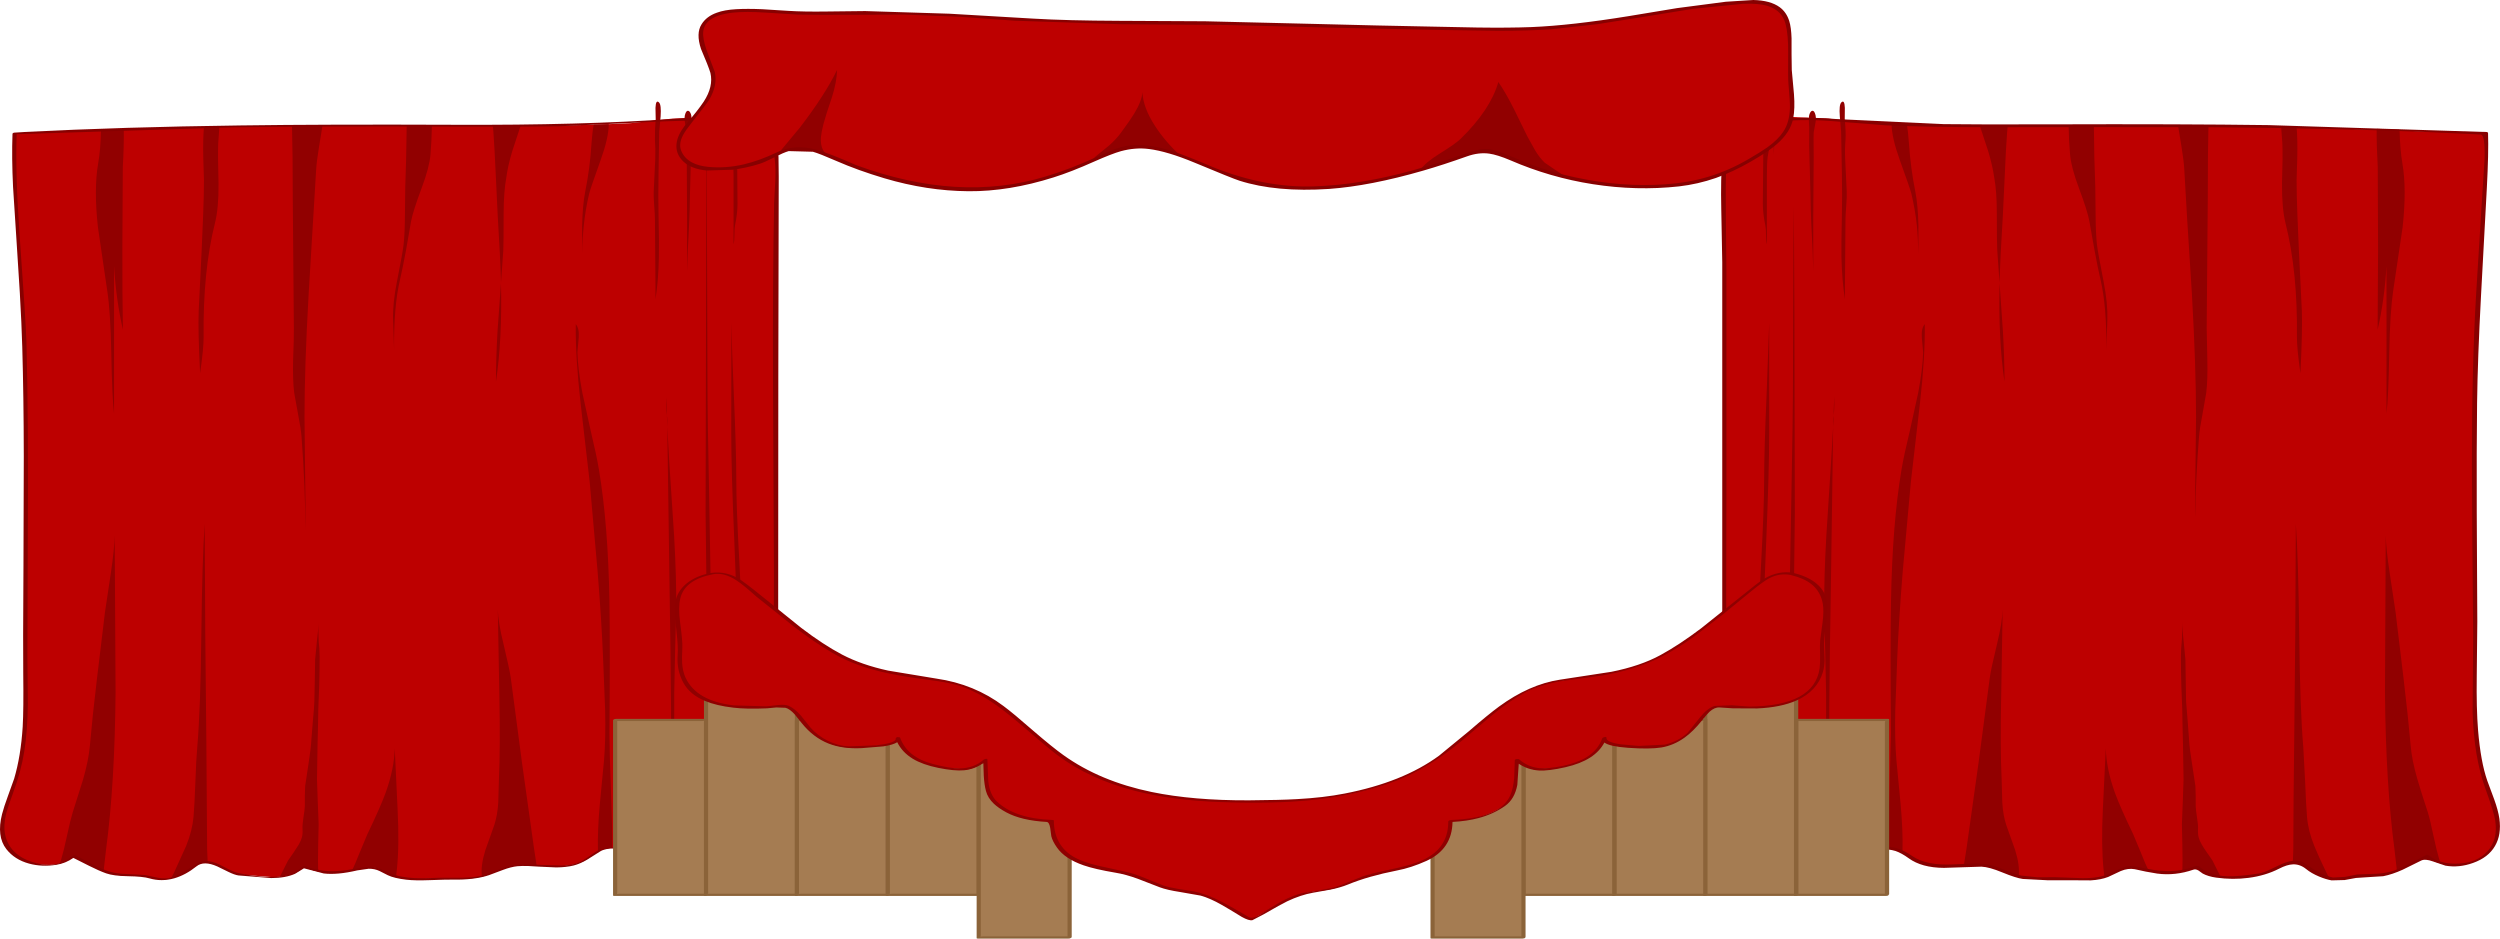 <?xml version="1.0" encoding="UTF-8"?>
<svg xmlns="http://www.w3.org/2000/svg" xmlns:xlink="http://www.w3.org/1999/xlink" width="4560pt" height="1712pt" viewBox="0 0 4560 1712" version="1.1">
<g id="surface1">
<path style=" stroke:none;fill-rule:nonzero;fill:rgb(74.118%,0%,0%);fill-opacity:1;" d="M 971.199 229.398 C 1039.465 229 1099.332 227.398 1150.801 224.602 L 1225.602 216.398 L 1315.398 212.199 C 1386.602 216.465 1420.734 246.734 1417.801 303 C 1415.934 341.398 1415 382.934 1415 427.602 L 1415.602 715.801 L 1414.398 1063 C 1414 1201.535 1414.465 1318.199 1415.801 1413 C 1415.934 1422.602 1415.535 1436.266 1414.602 1454 L 1413 1495.199 L 1413.801 1510.801 C 1413.398 1517.332 1411.199 1521.668 1407.199 1523.801 L 1389.602 1525 L 1371.801 1521.199 C 1365.668 1519.332 1359.535 1515.867 1353.398 1510.801 C 1351.133 1508.934 1349.199 1508.332 1347.602 1509 C 1345.465 1510.465 1343.332 1511.668 1341.199 1512.602 C 1329.332 1518.734 1319.668 1522.066 1312.199 1522.602 C 1301 1523.398 1292.734 1518.734 1287.398 1508.602 C 1276.867 1516.465 1266.266 1519.199 1255.602 1516.801 C 1239.465 1513.066 1228.801 1511.535 1223.602 1512.199 L 1220.398 1512.801 C 1213.066 1514.398 1203.867 1519.199 1192.801 1527.199 C 1180.398 1536.398 1171.602 1542 1166.398 1544 C 1159.602 1546.668 1150.199 1547.668 1138.199 1547 C 1123.398 1546.332 1113.734 1546.332 1109.199 1547 C 1101.602 1548.066 1094.867 1550.465 1089 1554.199 L 1071.398 1566.801 C 1057.398 1576.133 1037.066 1580.602 1010.398 1580.199 L 977 1578.602 C 963.668 1577.934 953.133 1577.867 945.398 1578.398 C 936.066 1578.934 925.668 1581.465 914.199 1586 L 883.801 1597.602 C 873.398 1600.801 860.668 1602.535 845.602 1602.801 L 806.398 1602.398 L 761.398 1603.602 C 743.398 1603.465 728.734 1601.465 717.398 1597.602 C 709.934 1594.934 701.332 1590.801 691.602 1585.199 C 683.465 1581.465 674.602 1580.801 665 1583.199 C 642.332 1588.801 623.602 1591.734 608.801 1592 C 589.602 1592.398 571.266 1588.734 553.801 1581 C 543.668 1592.602 525.398 1598.934 499 1600 L 437.199 1595.199 C 430.535 1594.133 420.801 1590.332 408 1583.801 C 395.465 1577.266 385.602 1573.602 378.398 1572.801 C 370.668 1571.867 363.602 1573.801 357.199 1578.602 C 345.465 1587.266 339.133 1591.801 338.199 1592.199 L 323.199 1598.398 L 307.801 1603 L 296.199 1605 L 285 1603 L 274 1600 L 261.801 1597.602 L 248.199 1597.199 L 234.398 1597.602 C 217.602 1597.602 200.398 1593.734 182.801 1586 C 172.535 1581.465 156.465 1573.398 134.602 1561.801 C 119.266 1575.398 97.867 1580.266 70.398 1576.398 C 42.668 1572.535 23.535 1561.734 13 1544 C 3.266 1527.602 2.066 1506 9.398 1479.199 C 20.465 1449.066 27.734 1427.602 31.199 1414.801 C 39.867 1383.465 44.867 1346.332 46.199 1303.398 L 46 1190.398 L 47.199 887 C 47.465 768.332 46.066 667.266 43 583.801 C 42.066 559.133 39.867 522.867 36.398 475 C 32.934 426.066 30.734 389.801 29.801 366.199 L 27 304.801 C 25.934 281.066 25.801 260.602 26.602 243.398 L 408.602 230.801 C 511.801 229.199 639.199 228.668 790.801 229.199 L 971.199 229.398 "/>
<path style=" stroke:none;fill-rule:nonzero;fill:rgb(56.863%,0%,0%);fill-opacity:1;" d="M 1215 738.199 L 1215.398 724.199 L 1216.398 758 L 1216.801 760.602 C 1217.332 763.398 1217.465 769.535 1217.199 779 L 1220.801 843.602 L 1229.602 978 C 1232.535 1029.199 1233.801 1074 1233.398 1112.398 L 1231.398 1188 L 1229.801 1263.602 L 1229.801 1434.801 L 1231.801 1465.602 C 1232.867 1485.066 1233.066 1500.465 1232.398 1511.801 L 1223.602 1512.199 L 1220.398 1512.801 L 1214.398 1514.602 C 1214.133 1503.801 1215.199 1488.934 1217.602 1470 L 1221.602 1440 C 1223.602 1394.801 1224.398 1345.668 1224 1292.602 C 1223.602 1232.867 1222.535 1148 1220.801 1038 L 1217.199 783.398 L 1217.199 779 L 1216.398 758 C 1215.465 752.801 1215 746.199 1215 738.199 "/>
<path style=" stroke:none;fill-rule:nonzero;fill:rgb(56.863%,0%,0%);fill-opacity:1;" d="M 1195.602 196.801 C 1196 186.398 1198.133 183.066 1202 186.801 C 1204.934 189.602 1205.934 198.066 1205 212.199 L 1202.398 240.199 L 1201.199 316.199 C 1200.668 346.066 1200.668 371.398 1201.199 392.199 C 1202 426.465 1202.199 452.199 1201.801 469.398 C 1201.266 497.934 1199.199 523.398 1195.602 545.801 L 1195.602 523.199 L 1194.602 399.199 C 1194.602 394.668 1194.133 386.266 1193.199 374 C 1192.398 363.734 1192.133 355.332 1192.398 348.801 L 1195.199 290 C 1195.602 276.668 1195.398 265 1194.602 255 L 1194.801 236.199 L 1196 217.199 L 1195.602 196.801 "/>
<path style=" stroke:none;fill-rule:nonzero;fill:rgb(56.863%,0%,0%);fill-opacity:1;" d="M 1250.398 206.398 C 1251.867 202.934 1253.602 201.535 1255.602 202.199 C 1257.332 202.602 1258.867 204.535 1260.199 208 C 1261.133 210.801 1261.535 214.934 1261.398 220.398 L 1260.801 233.398 C 1260.801 262.734 1260.602 282.266 1260.199 292 L 1258.602 350.199 C 1258.199 375.668 1257.668 395.133 1257 408.602 L 1254.602 456.801 L 1253.199 494.801 L 1253.199 393.398 L 1252.602 285.398 L 1252.602 241.398 L 1249.398 224 C 1248.066 217.066 1248.398 211.199 1250.398 206.398 "/>
<path style=" stroke:none;fill-rule:nonzero;fill:rgb(56.863%,0%,0%);fill-opacity:1;" d="M 1288.801 217.602 L 1289.602 450.398 L 1290.398 683.199 C 1290.398 736 1291.535 815.199 1293.801 920.801 C 1295.934 1026.398 1297 1105.668 1297 1158.602 C 1297 1194.602 1296.535 1275.934 1295.602 1402.602 L 1296.801 1456.398 C 1297.066 1461.734 1297.133 1470 1297 1481.199 C 1297 1491.199 1297.668 1499.332 1299 1505.602 L 1301.199 1513.801 C 1302.133 1517.133 1302.668 1519.801 1302.801 1521.801 C 1296.266 1520.066 1291.133 1515.668 1287.398 1508.602 L 1285 1510.199 L 1284.398 1282.602 L 1285.398 1259.602 L 1287 1236.801 C 1289 1197.199 1289.602 1147.133 1288.801 1086.602 L 1287 936.199 L 1287.801 575 L 1288.602 217.602 L 1288.801 217.602 "/>
<path style=" stroke:none;fill-rule:nonzero;fill:rgb(56.863%,0%,0%);fill-opacity:1;" d="M 1333.801 791.199 L 1334 588.801 C 1334.668 621.332 1336.133 663.867 1338.398 716.398 C 1341.465 786.535 1343 839.199 1343 874.398 C 1343 908.266 1344.867 958.602 1348.602 1025.398 C 1352.199 1092.066 1354 1142 1354 1175.199 L 1354 1481.602 L 1354.602 1493.398 L 1355 1512.199 L 1353.398 1510.801 C 1351.133 1508.934 1349.199 1508.332 1347.602 1509 C 1345.465 1510.465 1343.332 1511.668 1341.199 1512.602 L 1331.602 1517.199 L 1334.199 1503.801 L 1336 1478.801 L 1337.602 1453.602 L 1342.398 1403.801 C 1344 1384.867 1344.801 1368.266 1344.801 1354 L 1344.801 1182 C 1344.801 1138.668 1343 1073.734 1339.398 987.199 C 1335.668 900.535 1333.801 835.199 1333.801 791.199 "/>
<path style=" stroke:none;fill-rule:nonzero;fill:rgb(56.863%,0%,0%);fill-opacity:1;" d="M 1320.602 215.398 C 1321.934 210.066 1324.266 205.535 1327.602 201.801 C 1331.199 197.801 1334.867 196.332 1338.602 197.398 C 1342.332 198.465 1344.199 201.535 1344.199 206.602 L 1344.199 239 L 1345.199 371.602 C 1345.199 383.734 1343.668 397 1340.602 411.398 C 1339.934 414.734 1339.602 420.465 1339.602 428.602 C 1339.602 436.199 1339.066 441.867 1338 445.602 L 1338 321.199 C 1338 305.867 1337.465 294.266 1336.398 286.398 C 1334.668 273.066 1331.133 262.066 1325.801 253.398 L 1325.398 278 L 1325.398 285.602 L 1324.602 264 C 1324.066 253.199 1322.535 242.066 1320 230.602 C 1318.934 225.801 1319.133 220.734 1320.602 215.398 "/>
<path style=" stroke:none;fill-rule:nonzero;fill:rgb(56.863%,0%,0%);fill-opacity:1;" d="M 202.398 1043.801 C 206.535 1015.801 208.801 993.465 209.199 976.801 L 210.801 1262.602 C 209.867 1374.199 204.066 1470 193.398 1550 L 189 1588.602 C 182.066 1585.934 173.266 1581.801 162.602 1576.199 L 134.602 1561.801 C 128.066 1567.535 119.668 1571.801 109.398 1574.602 L 111.801 1566.801 C 114.734 1557.332 118.199 1543.199 122.199 1524.398 C 126.332 1505.066 129.801 1490.867 132.602 1481.801 L 151.602 1421.602 C 158.266 1398.398 162.398 1377.734 164 1359.602 C 166.934 1325.734 171.199 1285.332 176.801 1238.398 L 191.398 1117.199 L 202.398 1043.801 "/>
<path style=" stroke:none;fill-rule:nonzero;fill:rgb(56.863%,0%,0%);fill-opacity:1;" d="M 367.199 1159.199 C 368.266 1065.734 370.332 997.801 373.398 955.398 L 374.398 1154.398 L 376.398 1353.398 L 377.801 1548.801 L 378.801 1572.801 L 378.398 1572.801 C 370.668 1571.867 363.602 1573.801 357.199 1578.602 C 345.465 1587.266 339.133 1591.801 338.199 1592.199 C 330.602 1595.934 321.934 1599.133 312.199 1601.801 L 317.199 1592.199 L 339.602 1542.801 C 347.066 1524.266 351.535 1506.602 353 1489.801 C 354.199 1476.066 355.332 1454.867 356.398 1426.199 C 357.332 1398.332 358.465 1377.266 359.801 1363 C 363.801 1316.199 366.266 1248.266 367.199 1159.199 "/>
<path style=" stroke:none;fill-rule:nonzero;fill:rgb(56.863%,0%,0%);fill-opacity:1;" d="M 578.199 1168 C 580.066 1153.066 581 1141.398 581 1133 L 580.801 1151.801 L 581.398 1171 C 582.332 1178.332 582.867 1187.133 583 1197.398 L 582.801 1223.801 C 582.801 1236.066 582.066 1259.199 580.602 1293.199 L 580 1326.199 L 579.199 1359.199 L 578.199 1421.801 L 579.602 1462.398 L 581.199 1503.199 C 579.734 1560.535 579.668 1589.332 581 1589.602 C 571.934 1588 562.867 1585.133 553.801 1581 C 545.398 1590.734 531 1596.734 510.602 1599 L 525.398 1569.602 L 535.398 1555.199 L 545 1540.398 C 547.668 1535.602 549.535 1531.332 550.602 1527.602 C 551.801 1523.066 552.199 1517.867 551.801 1512 C 551.535 1506.934 552.066 1500.133 553.398 1491.602 C 555 1481.602 555.867 1474.734 556 1471 L 556 1452.398 L 556.602 1433.801 L 563 1391.199 C 565.801 1373.602 567.465 1359.398 568 1348.602 L 570.801 1313.801 C 572.266 1298.867 573.133 1287.266 573.398 1279 L 574.199 1241 L 574.801 1203 L 578.199 1168 "/>
<path style=" stroke:none;fill-rule:nonzero;fill:rgb(56.863%,0%,0%);fill-opacity:1;" d="M 641.602 1588.398 C 645.465 1581.066 650.332 1569.867 656.199 1554.801 L 670 1521.801 C 686.266 1487.934 697.398 1462.668 703.398 1446 C 713.934 1416.668 719.465 1389.602 720 1364.801 L 725.199 1475.801 C 727.465 1520.332 727 1557.332 723.801 1586.801 L 722.398 1599.199 L 717.398 1597.602 C 709.934 1594.934 701.332 1590.801 691.602 1585.199 C 683.465 1581.465 674.602 1580.801 665 1583.199 L 641.602 1588.398 "/>
<path style=" stroke:none;fill-rule:nonzero;fill:rgb(56.863%,0%,0%);fill-opacity:1;" d="M 1055.602 615.801 L 1053.199 642.801 C 1053.734 662.801 1056.734 687.332 1062.199 716.398 L 1077.602 786.398 C 1084.668 816.133 1089.602 839.398 1092.398 856.199 C 1103.602 922.867 1110 1002.934 1111.602 1096.398 C 1112.535 1150.266 1112.535 1230.801 1111.602 1338 C 1111.602 1358.535 1112.535 1393.066 1114.398 1441.602 C 1116.133 1486.668 1116.867 1521.602 1116.602 1546.398 L 1109.199 1547 C 1102.266 1548.066 1096 1550.199 1090.398 1553.398 L 1090.602 1549 C 1090.066 1526.066 1091.199 1498.934 1094 1467.602 L 1101.801 1386 C 1103.934 1360.535 1104.602 1330.332 1103.801 1295.398 L 1100.199 1204.801 C 1098.332 1157.602 1094.934 1103.332 1090 1042 L 1075.602 879.199 L 1059 735.602 C 1052.602 678.668 1049.668 630.535 1050.199 591.199 C 1054.602 596.266 1056.398 604.465 1055.602 615.801 M 918.199 1173.801 C 925.668 1205 930.133 1225.734 931.602 1236 L 952.199 1391.801 L 974 1547.199 L 978.801 1578.801 C 965.332 1577.867 954.199 1577.734 945.398 1578.398 C 936.066 1578.934 925.668 1581.465 914.199 1586 L 883.801 1597.602 L 879 1598.801 C 877.266 1585.867 879.332 1569.934 885.199 1551 L 901.602 1504.801 C 905.465 1493.066 907.867 1479.535 908.801 1464.199 L 910 1422.398 C 911.867 1382.398 912.133 1330.801 910.801 1267.602 L 908 1112 C 908.398 1127.199 911.801 1147.801 918.199 1173.801 "/>
<path style=" stroke:none;fill-rule:nonzero;fill:rgb(56.863%,0%,0%);fill-opacity:1;" d="M 400.199 231 L 398 261.398 C 397.465 277.266 397.668 301.801 398.602 335 C 398.867 364.867 396.668 388.934 392 407.199 C 377.332 465.734 370.465 534.734 371.398 614.199 C 371.535 628.066 369.398 650.266 365 680.801 C 362.332 629.066 361.465 591.398 362.398 567.801 L 368 452.602 L 370.602 390.602 C 371.535 366.602 372 345.934 372 328.602 L 370.801 288.398 C 370.266 266.133 370.668 247.133 372 231.398 L 400.199 231 M 588.199 229.199 L 581.602 269.801 C 578.934 285.801 577.266 299.332 576.602 310.398 L 563 535.801 C 557.934 624.734 555.398 699.867 555.398 761.199 L 557.199 921.199 C 557.332 937.066 557.266 952.332 557 967 C 557 915.133 554.668 858.398 550 796.801 C 549.199 786.535 547.133 773 543.801 756.199 L 536.602 716.398 C 534.734 701.199 534.066 681.535 534.602 657.398 C 535.668 630.734 536.133 611 536 598.199 L 534 361.398 C 534 307.535 533.535 263.535 532.602 229.398 L 588.199 229.199 M 787.801 229.199 C 787.398 248.801 786.535 266.398 785.199 282 C 783.867 297.602 778.465 318 769 343.199 C 758.465 371.332 752.066 391.465 749.801 403.602 L 740.398 457.398 C 736.668 477.535 733 495.465 729.398 511.199 C 721.801 543.465 718.266 585.867 718.801 638.398 L 717 583.199 C 716.332 563.867 718.668 540.734 724 513.801 C 731.066 478.199 735.133 455.465 736.199 445.602 C 737.668 432.133 738.465 414.668 738.602 393.199 L 739.199 340.801 C 740.398 311.867 741.266 274.602 741.801 229 L 787.801 229.199 M 949.602 229.398 L 934.199 276.199 C 928.867 294.066 925.266 310.199 923.398 324.602 C 920.332 341 918.734 362.668 918.602 389.602 C 918.602 427.465 918.398 449.934 918 457 L 913.801 516 C 913 484.934 911 443.934 907.801 393 L 904.199 317.199 C 902.734 285.332 901.332 260.066 900 241.398 L 899 229.398 L 949.602 229.398 M 1110.398 226.398 C 1110.266 243.066 1105.332 264.867 1095.602 291.801 C 1082.934 327.133 1075.934 347.668 1074.602 353.398 C 1069.934 373.266 1066.668 392.668 1064.801 411.602 C 1063.199 426.668 1062.266 443.535 1062 462.199 L 1061.801 412 C 1062.332 386.801 1064.199 366.066 1067.398 349.801 C 1073.266 320.867 1077.133 291 1079 260.199 C 1080.066 245.535 1081.398 234.602 1083 227.398 L 1110.398 226.398 M 913.801 516 C 915.398 585.066 912.332 645.199 904.602 696.398 C 904.602 669.066 905.535 638.734 907.398 605.398 L 913.801 516 M 224 304.602 L 223.199 453 C 223.066 510.066 223.398 559.535 224.199 601.398 C 215.934 565.535 210.535 526.867 208 485.398 L 208 754.602 C 205.602 734.199 203.934 697.266 203 643.801 C 202.066 594.066 199.602 556.199 195.602 530.199 L 178.602 414.398 C 173.535 367.867 173.668 329.199 179 298.398 C 182.066 281.199 183.801 260.535 184.199 236.398 L 225.801 235 C 226.066 255.934 225.465 279.133 224 304.602 "/>
<path style=" stroke:none;fill-rule:nonzero;fill:rgb(52.941%,0%,0%);fill-opacity:1;" d="M 1210.199 221.398 L 1019 230.398 C 981.535 231.066 917.668 231.266 827.398 231 C 667.266 230.332 533.535 230.734 426.199 232.199 L 30.398 244.801 C 28.668 293.066 30.535 355.668 36 432.602 C 43.332 534.199 47.398 597.535 48.199 622.602 C 50.867 715.398 51.668 843.066 50.602 1005.602 L 50 1196.801 L 50.801 1283.602 C 50.398 1316.934 48.266 1345.668 44.398 1369.801 C 40.535 1394.465 33.668 1420 23.801 1446.398 C 17.266 1464.266 13.133 1476.535 11.398 1483.199 C 7.801 1497.867 7.066 1510.668 9.199 1521.602 C 14.266 1546.398 30.934 1563.332 59.199 1572.398 C 87.332 1581.465 111.266 1578 131 1562 C 133.668 1560 136.066 1559.465 138.199 1560.398 C 145 1563.734 155.133 1569.066 168.602 1576.398 C 180.602 1582.668 191.066 1587.133 200 1589.801 C 208.266 1592.465 219 1593.934 232.199 1594.199 L 264.199 1596 L 288 1601 C 297.066 1602.734 305.066 1602.602 312 1600.602 C 319.867 1598.199 328.332 1594.266 337.398 1588.801 L 360.801 1574.398 C 370.801 1568.801 383.465 1569.398 398.801 1576.199 L 417.199 1585.602 C 424.398 1589.199 430.266 1591.465 434.801 1592.398 C 492.535 1604.668 531.066 1601 550.398 1581.398 L 553.398 1579.602 C 555 1579.199 556.199 1579.199 557 1579.602 C 573.801 1586.398 591.801 1589.535 611 1589 C 623 1588.602 641.266 1586.133 665.801 1581.602 C 675.133 1579.867 684.465 1580.934 693.801 1584.801 C 704.602 1590.133 713.535 1593.867 720.602 1596 C 734.066 1600.133 751 1602.133 771.398 1602 C 794.465 1601.066 811.668 1600.734 823 1601 C 838.734 1601.266 850.934 1601 859.602 1600.199 C 872.801 1599 884.668 1596.266 895.199 1592 L 910.199 1585.801 C 916.199 1583.398 921.332 1581.668 925.602 1580.602 C 935.602 1577.934 947.066 1576.602 960 1576.602 L 994.602 1577.801 L 1025.199 1578.801 C 1036.934 1578.398 1046.867 1576.602 1055 1573.398 C 1059.801 1571.535 1065.266 1568.398 1071.398 1564 L 1086.602 1553.602 C 1094.332 1549.199 1103.066 1546.535 1112.801 1545.602 C 1118.133 1545.066 1127.398 1545 1140.602 1545.398 C 1153.535 1545.801 1167.332 1541.332 1182 1532 C 1200.266 1520.266 1212.934 1513.398 1220 1511.398 L 1222.199 1511.199 L 1253.398 1513.602 C 1266.066 1515.465 1276.465 1513.734 1284.602 1508.398 C 1285.398 1507.734 1286.535 1507.199 1288 1506.801 L 1291.398 1507.398 C 1297 1516.602 1305.133 1520.602 1315.801 1519.398 C 1322.199 1518.734 1331.465 1515.332 1343.602 1509.199 L 1350.801 1507 C 1353.066 1506.867 1355.668 1507.934 1358.602 1510.199 L 1365.398 1515.398 C 1371.133 1518.332 1377.934 1520.266 1385.801 1521.199 L 1407 1522.199 C 1410.332 1522.332 1411.465 1499.066 1410.398 1452.398 C 1408.535 1403.465 1407.668 1376.734 1407.801 1372.199 C 1409.668 1324.602 1410.801 1270.199 1411.199 1209 L 1411.602 1045.602 L 1410 707.602 C 1409.465 572.668 1410.133 459.934 1412 369.398 L 1414 331.801 C 1414.801 315.398 1414.535 301.867 1413.199 291.199 C 1409.602 260 1396.199 240.535 1373 232.801 C 1349.535 224.934 1322.602 220.266 1292.199 218.801 L 1210.199 221.398 M 1300.398 215.602 C 1326.668 217.066 1350.199 220.867 1371 227 C 1390.465 232.602 1403.465 240.734 1410 251.398 C 1415.465 260.332 1418.801 271.867 1420 286 L 1420.398 322.398 C 1419.734 542.535 1419.398 806.801 1419.398 1115.199 L 1420.398 1212.602 C 1420.668 1251.266 1420.133 1283.668 1418.801 1309.801 L 1416.398 1358.398 C 1415.602 1377.066 1415.398 1393.332 1415.801 1407.199 L 1417.602 1450.602 L 1418.199 1494 L 1418.801 1513 C 1418 1520.199 1414.398 1524.332 1408 1525.398 C 1400.266 1526.734 1391.734 1526.867 1382.398 1525.801 C 1372.133 1524.465 1364.066 1521.934 1358.199 1518.199 C 1353.133 1514.867 1349.133 1513.266 1346.199 1513.398 L 1334 1517.801 L 1313.801 1524 C 1301.934 1526.133 1292.398 1522.199 1285.199 1512.199 C 1277.465 1516.734 1270.602 1519.133 1264.602 1519.398 C 1259.934 1519.668 1252.535 1518.602 1242.398 1516.199 C 1233.332 1514.066 1226 1513.398 1220.398 1514.199 C 1213.602 1516.066 1205.668 1520.398 1196.602 1527.199 C 1185.934 1535.199 1178.266 1540.266 1173.602 1542.398 C 1164.668 1546.398 1157.066 1548.465 1150.801 1548.602 L 1122.398 1547.602 C 1110.535 1547.332 1101.535 1549 1095.398 1552.602 L 1071.602 1567.602 C 1062.535 1573.066 1053.934 1576.801 1045.801 1578.801 C 1037 1580.934 1026.668 1582.066 1014.801 1582.199 L 983.602 1580.801 L 963.602 1579.602 C 955.867 1579.332 949.199 1579.465 943.602 1580 C 935.867 1580.801 927.066 1583.066 917.199 1586.801 L 891.602 1596.398 C 874 1602.266 851.867 1604.934 825.199 1604.398 C 819.465 1604.266 805.535 1604.602 783.398 1605.398 C 765.934 1606.066 751.934 1605.801 741.398 1604.602 C 726.465 1602.867 715.133 1600.133 707.398 1596.398 L 692.398 1588.801 C 686.398 1585.867 679.734 1584.465 672.398 1584.602 L 651.602 1587.602 C 627.332 1593.332 606.934 1595.199 590.398 1593.199 L 570.801 1588 L 554.398 1583.801 L 538.199 1593.801 C 526.602 1599 512.066 1601.602 494.602 1601.602 L 434.801 1596.801 C 430.133 1596.133 424 1593.934 416.398 1590.199 L 396.398 1580.398 C 380 1573.066 367.332 1573 358.398 1580.199 C 345.199 1590.734 331.734 1598 318 1602 C 302.535 1606.398 287.465 1606.465 272.801 1602.199 C 264.668 1599.801 251.465 1598.465 233.199 1598.199 C 215.867 1597.934 202.668 1596.199 193.602 1593 C 184.668 1589.801 174.133 1585.133 162 1579 L 133.801 1564.801 C 124.332 1571.465 114 1575.668 102.801 1577.398 C 85.332 1580.199 68.734 1579.465 53 1575.199 C 35.398 1570.398 21.602 1561.602 11.602 1548.801 C -0.535 1533.199 -3.133 1511.867 3.801 1484.801 C 5.934 1476.398 9.602 1465.133 14.801 1451 L 25.801 1420.398 C 33.934 1392.934 39.133 1361.332 41.398 1325.602 C 42.602 1304.535 42.934 1272.332 42.398 1229 C 42 1199.801 42.133 1134 42.801 1031.602 L 43.398 832.199 C 43.266 758.332 42.332 691.867 40.602 632.801 C 39.801 604.535 38.332 571.934 36.199 535 L 30 437.199 L 23.801 340.801 C 22.066 304.535 21.734 272.398 22.801 244.398 C 22.801 242.668 24.602 241.801 28.199 241.801 L 44.199 240.801 C 163.133 234.668 294.465 230.668 438.199 228.801 C 541.535 227.332 672.934 226.934 832.398 227.602 C 983.199 228.266 1115.332 224.668 1228.801 216.801 C 1255.734 214.934 1279.602 214.535 1300.398 215.602 "/>
<path style=" stroke:none;fill-rule:nonzero;fill:rgb(74.118%,0%,0%);fill-opacity:1;" d="M 3410 224.602 C 3461.465 227.398 3521.398 229 3589.801 229.398 L 3770.199 229.199 C 3921.801 228.668 4049.199 229.199 4152.398 230.801 L 4534.398 243.398 C 4535.199 260.602 4535.066 281.066 4534 304.801 L 4531.199 366.199 L 4524.398 475 C 4521.066 522.332 4518.934 558.602 4518 583.801 C 4514.801 667.668 4513.332 768.734 4513.602 887 L 4515 1190.398 L 4514.801 1303.398 C 4516.133 1346.332 4521.133 1383.465 4529.801 1414.801 C 4533.398 1427.602 4540.668 1449.066 4551.602 1479.199 C 4558.934 1506 4557.734 1527.602 4548 1544 C 4537.465 1561.734 4518.332 1572.535 4490.602 1576.398 C 4463.133 1580.133 4441.734 1575.266 4426.398 1561.801 C 4404.535 1573.398 4388.398 1581.465 4378 1586 C 4360.535 1593.734 4343.398 1597.602 4326.602 1597.602 L 4313 1597.199 L 4299.199 1597.602 L 4287 1600 L 4276 1603 L 4264.801 1605 L 4253 1603 L 4237.801 1598.398 C 4231.668 1596.266 4226.668 1594.199 4222.801 1592.199 L 4203.602 1578.602 C 4197.199 1573.801 4190.199 1571.867 4182.602 1572.801 C 4175.398 1573.602 4165.535 1577.266 4153 1583.801 C 4140.199 1590.332 4130.465 1594.133 4123.801 1595.199 C 4099.133 1599.066 4078.535 1600.668 4062 1600 C 4035.602 1598.934 4017.266 1592.602 4007 1581 C 3989.535 1588.734 3971.199 1592.398 3952 1592 C 3937.332 1591.734 3918.602 1588.801 3895.801 1583.199 C 3886.332 1580.801 3877.535 1581.465 3869.398 1585.199 C 3859.801 1590.801 3851.199 1594.934 3843.602 1597.602 C 3832.266 1601.465 3817.602 1603.465 3799.602 1603.602 L 3754.602 1602.398 L 3715.398 1602.801 C 3700.332 1602.535 3687.602 1600.801 3677.199 1597.602 L 3646.801 1586 C 3635.332 1581.465 3624.934 1578.934 3615.602 1578.398 C 3607.867 1577.867 3597.266 1577.934 3583.801 1578.602 L 3550.602 1580.199 C 3523.934 1580.602 3503.602 1576.133 3489.602 1566.801 L 3471.801 1554.199 C 3465.801 1550.465 3459 1548.066 3451.398 1547 C 3446.867 1546.332 3437.266 1546.332 3422.602 1547 C 3410.734 1547.668 3401.332 1546.668 3394.398 1544 C 3389.199 1542 3380.398 1536.398 3368 1527.199 C 3356.934 1519.199 3347.668 1514.398 3340.199 1512.801 L 3337 1512.199 C 3331.934 1511.535 3321.332 1513.066 3305.199 1516.801 C 3294.535 1519.199 3283.867 1516.465 3273.199 1508.602 C 3268 1518.867 3259.801 1523.535 3248.602 1522.602 C 3241.133 1522.066 3231.465 1518.734 3219.602 1512.602 L 3213.199 1509 C 3211.602 1508.332 3209.668 1508.934 3207.398 1510.801 C 3201.398 1515.734 3195.266 1519.199 3189 1521.199 C 3183.398 1523.066 3177.332 1524.133 3170.801 1524.398 L 3152.398 1522.602 C 3147.465 1521.398 3144.734 1517.535 3144.199 1511 L 3144.801 1494.398 L 3144.602 1476.199 C 3144.465 1468.867 3144.535 1462.801 3144.801 1458 C 3144.934 1455.332 3145.801 1448.535 3147.398 1437.602 L 3147.801 1428.398 L 3147.398 1362.398 L 3146.602 1346.199 L 3145.801 1330 L 3146.398 1187 L 3145.801 950.602 L 3145.199 715.801 L 3145.801 427.602 C 3145.801 382.934 3144.867 341.398 3143 303 C 3140.199 246.734 3174.332 216.465 3245.398 212.199 L 3335.199 216.398 L 3410 224.602 "/>
<path style=" stroke:none;fill-rule:nonzero;fill:rgb(56.863%,0%,0%);fill-opacity:1;" d="M 3344 760.602 L 3344.398 758 L 3343.602 779 C 3343.066 770.602 3343.199 764.465 3344 760.602 M 3343.602 779 L 3343.602 783.398 L 3340 1038 C 3338.133 1149.332 3337 1234.199 3336.602 1292.602 C 3336.332 1350.602 3337.199 1399.734 3339.199 1440 L 3343.199 1470 C 3345.465 1488.934 3346.535 1503.801 3346.398 1514.602 L 3340.199 1512.801 L 3337 1512.199 L 3328.398 1511.801 C 3327.734 1500.465 3327.934 1485.066 3329 1465.602 L 3330.801 1434.801 L 3330.801 1263.602 L 3329.199 1188 C 3328.133 1153.066 3327.535 1127.867 3327.398 1112.398 C 3327 1074.266 3328.266 1029.465 3331.199 978 L 3339.801 843.602 L 3343.602 779 M 3345.602 722 L 3345.801 738.199 C 3345.801 746.199 3345.332 752.801 3344.398 758 L 3345.602 722 "/>
<path style=" stroke:none;fill-rule:nonzero;fill:rgb(56.863%,0%,0%);fill-opacity:1;" d="M 3364.801 217.199 C 3366.398 234.133 3366.867 246.734 3366.199 255 C 3365.266 266.602 3365.066 278.266 3365.602 290 L 3368.398 348.801 C 3368.668 355.332 3368.398 363.734 3367.602 374 C 3366.668 386.266 3366.199 394.668 3366.199 399.199 L 3365.199 523.199 L 3365.199 545.801 C 3361.602 523.535 3359.465 498.066 3358.801 469.398 C 3358.535 453 3358.801 427.266 3359.602 392.199 C 3360.133 371.133 3360.133 345.801 3359.602 316.199 L 3358.199 240.199 L 3355.801 212.199 C 3354.734 198.066 3355.668 189.602 3358.602 186.801 C 3362.465 183.066 3364.602 186.398 3365 196.801 L 3364.801 217.199 "/>
<path style=" stroke:none;fill-rule:nonzero;fill:rgb(56.863%,0%,0%);fill-opacity:1;" d="M 3311.398 224 L 3308.199 241.398 C 3307.934 247.266 3307.867 254.602 3308 263.398 L 3308.199 285.398 L 3307.398 393.398 L 3307.398 494.602 L 3306.199 456.801 L 3303.801 408.602 C 3303.133 395.133 3302.602 375.668 3302.199 350.199 L 3300.602 292 C 3299.934 276.266 3299.734 256.734 3300 233.398 L 3299.398 220.398 C 3299.133 214.934 3299.535 210.801 3300.602 208 C 3301.934 204.535 3303.465 202.602 3305.199 202.199 C 3307.199 201.535 3308.934 202.934 3310.398 206.398 C 3312.398 211.199 3312.734 217.066 3311.398 224 "/>
<path style=" stroke:none;fill-rule:nonzero;fill:rgb(56.863%,0%,0%);fill-opacity:1;" d="M 3273 575 L 3273.801 936.199 L 3272 1086.602 C 3271.199 1147.133 3271.801 1197.199 3273.801 1236.801 L 3275.398 1259.602 L 3276.199 1282.602 L 3275.801 1510.199 L 3273.199 1508.602 C 3269.465 1515.668 3264.398 1520.066 3258 1521.801 C 3258.133 1519.801 3258.668 1517.133 3259.602 1513.801 L 3261.801 1505.602 C 3263.133 1499.332 3263.801 1491.199 3263.801 1481.199 L 3263.801 1456.398 L 3265 1402.602 L 3263.801 1158.602 C 3263.801 1105.668 3264.934 1026.398 3267.199 920.801 C 3269.332 815.199 3270.398 736 3270.398 683.199 L 3271.199 450.398 L 3272 375 L 3273 575 "/>
<path style=" stroke:none;fill-rule:nonzero;fill:rgb(56.863%,0%,0%);fill-opacity:1;" d="M 3221.602 987.199 C 3217.867 1073.734 3216 1138.668 3216 1182 L 3216 1354 C 3216 1368.133 3216.801 1384.734 3218.398 1403.801 L 3223 1453.602 L 3224.801 1478.801 L 3226.602 1503.801 L 3229 1517.199 L 3219.602 1512.602 L 3213.199 1509 C 3211.602 1508.332 3209.668 1508.934 3207.398 1510.801 L 3205.602 1512.199 L 3206.199 1493.398 L 3206.801 1481.602 L 3206.801 1175.199 C 3206.801 1142 3208.668 1092.066 3212.398 1025.398 C 3216 958.602 3217.801 908.266 3217.801 874.398 C 3217.801 839.199 3219.332 786.535 3222.398 716.398 L 3227 588.801 L 3227 791.199 C 3227 835.199 3225.199 900.535 3221.602 987.199 "/>
<path style=" stroke:none;fill-rule:nonzero;fill:rgb(56.863%,0%,0%);fill-opacity:1;" d="M 3240.801 230.602 C 3238.133 241.934 3236.602 253.066 3236.199 264 L 3235.398 283.398 L 3235.398 278 L 3235 253.398 C 3229.535 262.066 3225.934 273.066 3224.199 286.398 C 3223.266 294 3222.801 305.602 3222.801 321.199 L 3222.801 445.602 C 3221.734 441.867 3221.199 436.199 3221.199 428.602 C 3221.199 420.465 3220.801 414.734 3220 411.398 C 3216.934 397 3215.398 383.734 3215.398 371.602 L 3216.602 239 L 3216.602 206.602 C 3216.602 201.535 3218.465 198.465 3222.199 197.398 C 3225.934 196.332 3229.602 197.801 3233.199 201.801 C 3236.535 205.535 3238.934 210.066 3240.398 215.398 C 3241.734 220.734 3241.867 225.801 3240.801 230.602 "/>
<path style=" stroke:none;fill-rule:nonzero;fill:rgb(56.863%,0%,0%);fill-opacity:1;" d="M 4369.602 1117.199 L 4384.199 1238.398 C 4389.801 1285.332 4394.066 1325.734 4397 1359.602 C 4398.465 1377.602 4402.602 1398.266 4409.398 1421.602 C 4413.266 1435.066 4419.602 1455.133 4428.398 1481.801 C 4431.199 1490.867 4434.602 1505.066 4438.602 1524.398 C 4442.602 1543.199 4446.066 1557.332 4449 1566.801 L 4451.602 1574.602 C 4441.465 1571.934 4433.066 1567.668 4426.398 1561.801 C 4422.668 1563.535 4413.332 1568.332 4398.398 1576.199 L 4372 1588.602 L 4367.602 1550 C 4356.934 1469.867 4351.133 1374.066 4350.199 1262.602 L 4351.602 976.801 C 4352 993.465 4354.332 1015.801 4358.602 1043.801 L 4369.602 1117.199 "/>
<path style=" stroke:none;fill-rule:nonzero;fill:rgb(56.863%,0%,0%);fill-opacity:1;" d="M 4201.199 1363 L 4204.602 1426.199 C 4205.668 1454.465 4206.801 1475.668 4208 1489.801 C 4209.332 1506.602 4213.734 1524.266 4221.199 1542.801 C 4225.602 1553.867 4233.066 1570.332 4243.602 1592.199 L 4248.801 1601.801 C 4238.801 1599.133 4230.133 1595.934 4222.801 1592.199 L 4203.602 1578.602 C 4197.199 1573.801 4190.199 1571.867 4182.602 1572.801 L 4182.199 1572.801 L 4183 1548.801 C 4183.133 1491.066 4183.668 1425.934 4184.602 1353.398 L 4186.602 1154.398 L 4187.602 955.398 C 4190.668 997.801 4192.734 1065.734 4193.801 1159.199 C 4194.734 1248.266 4197.199 1316.199 4201.199 1363 "/>
<path style=" stroke:none;fill-rule:nonzero;fill:rgb(56.863%,0%,0%);fill-opacity:1;" d="M 3986.199 1203 L 3987.398 1279 L 3990.199 1313.801 L 3992.801 1348.602 C 3993.332 1359.398 3995.066 1373.602 3998 1391.199 L 4004.398 1433.801 L 4005 1452.398 L 4005 1471 C 4005.133 1475 4005.934 1481.867 4007.398 1491.602 C 4008.867 1500.266 4009.465 1507.066 4009.199 1512 C 4008.801 1517.867 4009.199 1523.066 4010.398 1527.602 C 4011.332 1531.332 4013.199 1535.602 4016 1540.398 C 4018.266 1544.535 4021.465 1549.465 4025.602 1555.199 L 4035.602 1569.602 L 4043.398 1585.398 L 4050.398 1599 C 4030 1596.734 4015.535 1590.734 4007 1581 C 3998.066 1585.133 3989.066 1588 3980 1589.602 C 3981.332 1589.332 3981.266 1560.535 3979.801 1503.199 L 3981.398 1462.398 L 3982.801 1421.801 L 3981.801 1359.199 L 3981 1326.199 L 3980.398 1293.199 C 3978.934 1259.199 3978.199 1236.066 3978.199 1223.801 L 3978 1197.398 C 3978.133 1187 3978.602 1178.199 3979.398 1171 C 3980.066 1166.332 3980.266 1159.934 3980 1151.801 L 3980 1133 C 3980 1141.398 3980.934 1153.066 3982.801 1168 L 3986.199 1203 "/>
<path style=" stroke:none;fill-rule:nonzero;fill:rgb(56.863%,0%,0%);fill-opacity:1;" d="M 3835.602 1475.801 L 3841 1364.801 C 3841.535 1389.602 3847.066 1416.668 3857.602 1446 C 3863.602 1462.668 3874.734 1487.934 3891 1521.801 L 3904.801 1554.801 C 3910.668 1569.867 3915.535 1581.066 3919.398 1588.398 L 3895.801 1583.199 C 3886.332 1580.801 3877.535 1581.465 3869.398 1585.199 C 3859.801 1590.801 3851.199 1594.934 3843.602 1597.602 L 3838.398 1599.199 L 3837 1586.801 C 3833.934 1557.332 3833.465 1520.332 3835.602 1475.801 "/>
<path style=" stroke:none;fill-rule:nonzero;fill:rgb(56.863%,0%,0%);fill-opacity:1;" d="M 3510.801 591.199 C 3511.332 630.535 3508.398 678.668 3502 735.602 L 3485.398 879.199 L 3470.602 1042 C 3465.668 1102.801 3462.266 1157.066 3460.398 1204.801 L 3457 1295.398 C 3456.199 1330.465 3456.867 1360.668 3459 1386 L 3466.801 1467.602 C 3469.602 1499.199 3470.734 1526.332 3470.199 1549 L 3470.199 1553.398 C 3464.867 1550.199 3458.602 1548.066 3451.398 1547 L 3444.199 1546.398 C 3443.934 1521.199 3444.668 1486.266 3446.398 1441.602 L 3449.199 1338 C 3448.266 1230.801 3448.266 1150.266 3449.199 1096.398 C 3450.801 1002.934 3457.199 922.867 3468.398 856.199 C 3471.199 839.535 3476.199 816.266 3483.398 786.398 L 3498.801 716.398 C 3504.266 687.332 3507.266 662.801 3507.801 642.801 L 3505.398 615.801 C 3504.602 604.465 3506.398 596.266 3510.801 591.199 M 3652.801 1112 L 3650.199 1267.602 C 3648.867 1331.066 3649.133 1382.668 3651 1422.398 L 3652.199 1464.199 C 3653.133 1479.535 3655.535 1493.066 3659.398 1504.801 L 3675.801 1551 C 3681.668 1569.934 3683.734 1585.867 3682 1598.801 L 3677.199 1597.602 L 3646.801 1586 C 3635.332 1581.465 3624.934 1578.934 3615.602 1578.398 C 3606.801 1577.734 3595.602 1577.867 3582 1578.801 L 3587 1547.199 L 3608.801 1391.801 L 3629.398 1236 C 3630.734 1225.734 3635.199 1205 3642.801 1173.801 C 3649.066 1147.801 3652.398 1127.199 3652.801 1112 "/>
<path style=" stroke:none;fill-rule:nonzero;fill:rgb(56.863%,0%,0%);fill-opacity:1;" d="M 4028.199 229.398 C 4027.398 258.602 4027 302.602 4027 361.398 L 4025 598.199 L 4026.199 657.398 C 4026.734 681.668 4026.066 701.332 4024.199 716.398 L 4017.199 756.199 C 4013.867 773 4011.801 786.535 4011 796.801 C 4006.867 849.465 4004.535 898.734 4004 944.602 L 4003.801 921.199 L 4005.602 761.199 C 4005.602 699.867 4003.066 624.734 3998 535.801 C 3991.465 435.398 3986.867 360.266 3984.199 310.398 C 3983.668 299.332 3982.066 285.801 3979.398 269.801 L 3972.801 229.199 L 4028.199 229.398 M 4189 231.398 C 4190.332 247.133 4190.734 266.133 4190.199 288.398 L 4189 328.602 C 4189 345.934 4189.465 366.602 4190.398 390.602 L 4193 452.602 L 4195.801 510.199 L 4198.602 567.801 C 4199.398 591.398 4198.535 629.066 4196 680.801 C 4191.602 650.266 4189.465 628.066 4189.602 614.199 C 4190.535 535.133 4183.602 466.133 4168.801 407.199 C 4164.266 388.934 4162.133 364.867 4162.398 335 C 4163.465 301.801 4163.668 277.266 4163 261.398 L 4160.801 231 L 4189 231.398 M 3478 227.398 C 3479.734 236.332 3481 247.266 3481.801 260.199 C 3483.934 291.535 3487.867 321.398 3493.602 349.801 C 3496.801 366.066 3498.668 386.801 3499.199 412 L 3499 463.199 C 3498.734 444.133 3497.867 426.934 3496.398 411.602 C 3494.398 392.668 3491.066 373.266 3486.398 353.398 C 3484.934 347.398 3477.867 326.867 3465.199 291.801 C 3455.465 264.734 3450.465 242.934 3450.199 226.398 L 3478 227.398 M 3662 229.398 L 3661 241.398 C 3659.535 260.332 3658.133 285.602 3656.801 317.199 L 3653.199 393 C 3650 443.934 3648 484.934 3647.199 516 L 3643 457 C 3642.465 448.867 3642.199 426.398 3642.199 389.602 C 3642.199 362.668 3640.668 341 3637.602 324.602 C 3635.602 310.199 3631.934 294.066 3626.602 276.199 L 3611.199 229.398 L 3662 229.398 M 3819.199 229 C 3819.465 268.066 3820.332 305.332 3821.801 340.801 L 3822.398 393.199 C 3822.535 414.668 3823.332 432.133 3824.801 445.602 C 3825.867 455.199 3829.934 477.934 3837 513.801 C 3842.199 540.602 3844.465 563.734 3843.801 583.199 L 3842 638.398 C 3842.535 586 3839.066 543.602 3831.602 511.199 C 3828 495.734 3824.332 477.801 3820.602 457.398 L 3811 403.602 C 3808.867 391.332 3802.535 371.199 3792 343.199 C 3782.535 317.867 3777.133 297.465 3775.801 282 C 3774.199 263.465 3773.332 245.867 3773.199 229.199 L 3819.199 229 M 3647.199 516 L 3653.398 605.398 C 3655.266 638.602 3656.199 668.934 3656.199 696.398 C 3648.602 644.934 3645.602 584.801 3647.199 516 M 4335 235 L 4376.801 236.398 C 4377.332 260.535 4379.066 281.199 4382 298.398 C 4387.332 329.199 4387.465 367.867 4382.398 414.398 L 4365.199 530.199 C 4361.332 556.066 4358.934 593.934 4358 643.801 C 4357.066 697 4355.398 733.934 4353 754.602 L 4353 485.398 C 4350.465 526.867 4345.066 565.535 4336.801 601.398 L 4337.602 453 L 4337 304.602 C 4335.535 279.133 4334.867 255.934 4335 235 "/>
<path style=" stroke:none;fill-rule:nonzero;fill:rgb(52.941%,0%,0%);fill-opacity:1;" d="M 3209.199 227 C 3196.668 229.133 3186.332 232.266 3178.199 236.398 C 3166.332 242.398 3158.199 251.398 3153.801 263.398 C 3150.734 271.801 3148.934 284.199 3148.398 300.602 C 3147.734 325.801 3147.602 357.934 3148 397 L 3149 493.398 L 3149 892.602 L 3148.602 1090.199 L 3149 1287.801 C 3149.133 1297.133 3149.934 1313.066 3151.398 1335.602 C 3152.734 1356 3153.332 1371.934 3153.199 1383.398 C 3152.668 1411 3151.066 1441.867 3148.398 1476 L 3147.602 1503.602 C 3147.734 1510.133 3149.066 1514.602 3151.602 1517 C 3154 1519.398 3158.465 1520.668 3165 1520.801 C 3173.535 1520.934 3181.535 1519.602 3189 1516.801 C 3192.332 1515.602 3199.266 1512.266 3209.801 1506.801 C 3212.066 1505.602 3214.734 1505.934 3217.801 1507.801 C 3228.332 1514.066 3237.066 1517.867 3244 1519.199 C 3255.332 1521.199 3263.867 1517.535 3269.602 1508.199 C 3270.266 1507.266 3271.266 1506.602 3272.602 1506.199 L 3276.199 1506.398 C 3283.398 1511.199 3290.602 1513.734 3297.801 1514 L 3320 1510.602 C 3326.398 1509 3333.668 1508.867 3341.801 1510.199 L 3343.199 1510.602 C 3352.133 1513.133 3362.133 1518.535 3373.199 1526.801 C 3382.266 1533.602 3391.199 1538.332 3400 1541 C 3408.668 1543.668 3418.801 1544.734 3430.398 1544.199 C 3442 1543.668 3452.066 1544.734 3460.602 1547.398 C 3468.602 1549.801 3477.602 1554.398 3487.602 1561.199 C 3504.934 1573.332 3530.465 1578.465 3564.199 1576.602 L 3604.199 1574.801 C 3619.133 1575.066 3632.133 1577.266 3643.199 1581.398 L 3664.398 1590 L 3686.199 1597 L 3717 1600.199 L 3748 1600 L 3799 1601.801 C 3819.398 1601.934 3835.801 1599.066 3848.199 1593.199 C 3862.332 1586.535 3870.398 1582.867 3872.398 1582.199 C 3881.066 1579.133 3889.668 1578.668 3898.199 1580.801 C 3919.133 1585.867 3937.133 1588.535 3952.199 1588.801 C 3971.133 1589.199 3988.867 1586 4005.398 1579.199 L 4010.602 1579.398 C 4022.199 1591.133 4039.602 1597.465 4062.801 1598.398 C 4075.867 1598.801 4095 1597.066 4120.199 1593.199 C 4125.266 1592.535 4131.934 1590.199 4140.199 1586.199 L 4162.199 1575.801 C 4180.465 1568.066 4194.668 1567.867 4204.801 1575.199 C 4214.266 1582.133 4222.199 1587.266 4228.602 1590.602 C 4237.398 1595.398 4246.332 1598.734 4255.398 1600.602 L 4277.801 1599.398 L 4299.602 1595 L 4337.199 1593.602 C 4351.199 1592.535 4363.332 1589.734 4373.602 1585.199 C 4385.332 1580.133 4402.398 1571.668 4424.801 1559.801 L 4427.199 1559.199 L 4429.398 1559.801 C 4443.668 1571.266 4462 1576.398 4484.398 1575.199 C 4507.066 1574 4524.602 1566.602 4537 1553 C 4550.199 1538.602 4554.934 1519.602 4551.199 1496 C 4549.602 1486.133 4543.465 1466.398 4532.801 1436.801 C 4519.332 1399.332 4511.734 1353.465 4510 1299.199 L 4511 1158.801 C 4509.668 1020.801 4508.934 917.266 4508.801 848.199 C 4508.668 727.668 4511.199 624.133 4516.398 537.602 L 4528.398 343.398 L 4531.801 290.602 C 4532.602 260.867 4530.332 245.801 4525 245.398 L 4429.398 241 C 4314.066 236.199 4181.398 233.199 4031.398 232 L 3833.398 231.801 L 3635.398 232 C 3554.199 232 3489 230.867 3439.801 228.602 L 3340.602 220.801 C 3301.133 218 3268.066 218.535 3241.398 222.398 L 3209.199 227 M 3545.199 226.398 C 3581.602 226.934 3646.602 227.066 3740.199 226.801 C 3900.066 226.266 4032.668 226.734 4138 228.199 L 4535.801 240.801 C 4537.398 241.066 4538.199 241.801 4538.199 243 C 4539 266.602 4538.266 299.867 4536 342.801 L 4525.398 538.801 C 4521.266 616 4518.867 681.398 4518.199 735 C 4517.535 789.934 4517.332 856.465 4517.602 934.602 L 4518.602 1134 L 4517.602 1233.199 C 4517.066 1272.934 4517.867 1305.934 4520 1332.199 C 4523.199 1370.465 4528.801 1401.066 4536.801 1424 L 4549.398 1458 C 4554.199 1471.332 4557.332 1482.934 4558.801 1492.801 C 4561.602 1512.535 4558.934 1529.332 4550.801 1543.199 C 4542.668 1557.199 4529.332 1567.465 4510.801 1574 C 4493.867 1580.133 4477.133 1581.801 4460.602 1579 L 4437.602 1571.199 C 4428 1567.734 4420.801 1567.266 4416 1569.801 L 4382.398 1586.398 C 4369.734 1592.133 4357.934 1596.066 4347 1598.199 L 4318.398 1600 L 4297.199 1601.398 L 4276.602 1605.199 L 4253 1605.801 C 4246.332 1604.734 4238.668 1602.398 4230 1598.801 C 4220.668 1594.934 4212.734 1590.332 4206.199 1585 C 4198.734 1579 4190.734 1576.199 4182.199 1576.602 C 4175.133 1576.867 4166.801 1579.465 4157.199 1584.398 C 4140.535 1592.934 4121.934 1598.535 4101.398 1601.199 C 4082.199 1603.734 4062.535 1603.602 4042.398 1600.801 C 4032.398 1599.332 4024.199 1596.867 4017.801 1593.398 L 4010 1587.801 C 4006.668 1585.801 4003.668 1585.266 4001 1586.199 C 3978.734 1593.934 3956.602 1596.332 3934.602 1593.398 L 3914 1589.801 L 3893.602 1585.398 C 3885.602 1583.934 3877.133 1585.066 3868.199 1588.801 L 3845.199 1599.602 C 3836.266 1603.066 3825.602 1605.133 3813.199 1605.801 L 3780.602 1605.602 L 3735 1605.602 L 3689.398 1603.199 C 3681.398 1602.133 3668.934 1598.133 3652 1591.199 C 3636.266 1584.668 3623.668 1581.199 3614.199 1580.801 L 3545.801 1583 C 3518.734 1582.867 3497.266 1577 3481.398 1565.398 C 3472.734 1559.133 3464.734 1554.734 3457.398 1552.199 C 3449.266 1549.668 3439.934 1548.668 3429.398 1549.199 L 3414.199 1550 L 3399 1548.398 C 3391.398 1546.133 3381.266 1540.535 3368.602 1531.602 C 3356.199 1522.934 3346.199 1517.465 3338.602 1515.199 L 3318.398 1516.199 L 3298.398 1520.199 C 3293.734 1520.867 3288.801 1520.133 3283.602 1518 L 3274.398 1513.199 L 3273.398 1514.199 C 3269 1519.133 3263.867 1522.465 3258 1524.199 L 3239.398 1523.801 C 3229.801 1521.266 3222.199 1518.266 3216.602 1514.801 C 3213.801 1513.066 3209.266 1513.801 3203 1517 L 3189.602 1523.602 C 3164 1529.199 3148.734 1528.867 3143.801 1522.602 C 3139.266 1517 3137.398 1507.133 3138.199 1493 L 3141.602 1461.398 L 3144.602 1408.398 C 3145.398 1388.535 3145.332 1370.867 3144.398 1355.398 C 3142.398 1320.867 3141.398 1293.332 3141.398 1272.801 L 3141.398 478.199 L 3139.602 382.398 C 3138.801 343.867 3139.398 311.934 3141.398 286.602 C 3144.066 252.465 3163.934 231.668 3201 224.199 C 3246.602 214.867 3296.398 212.535 3350.398 217.199 L 3545.199 226.398 "/>
<path style=" stroke:none;fill-rule:nonzero;fill:rgb(74.118%,0%,0%);fill-opacity:1;" d="M 1459 23.602 L 1665.199 23.801 L 1806 31.398 L 1946.602 39.801 C 1975.266 40.465 2017.066 40.801 2072 40.801 L 2197.398 41.801 L 2480.199 48.602 C 2593.535 51.398 2687.734 52.801 2762.801 52.801 C 2816.535 52.801 2882.266 46.535 2960 34 C 3062 17.602 3127 8.066 3155 5.398 C 3208.465 0.734 3241.398 7.535 3253.801 25.801 C 3259.133 33.934 3262.332 45.934 3263.398 61.801 L 3263.801 113.398 C 3263.801 119.934 3264.934 137 3267.199 164.602 C 3268.934 185.535 3268.867 202.668 3267 216 C 3264.602 233.199 3252 250.465 3229.199 267.801 C 3218.133 276.332 3197.465 289.133 3167.199 306.199 C 3135.867 323.668 3095.668 334.398 3046.602 338.398 C 3006.867 341.734 2964 340.465 2918 334.602 C 2892.266 331.398 2864.801 325.668 2835.602 317.398 C 2807.602 309.535 2781.465 300.332 2757.199 289.801 C 2737.066 281.133 2723.266 276.332 2715.801 275.398 C 2705.668 274.066 2692.066 276.398 2675 282.398 C 2607.535 306.535 2546.934 323.332 2493.199 332.801 C 2423.066 345.199 2359.398 346.465 2302.199 336.602 C 2282.332 333.133 2258.266 326.066 2230 315.398 L 2160.801 287.602 C 2130.398 275.867 2106.199 269.266 2088.199 267.801 C 2063.934 265.668 2039.535 270.602 2015 282.602 C 1934.066 321.668 1857.801 342.602 1786.199 345.398 C 1714.602 348.199 1636.465 333.398 1551.801 301 C 1520.602 286.734 1497.535 277.602 1482.602 273.602 C 1457.398 267.066 1434 270.535 1412.398 284 C 1390.668 297.465 1360.668 305.398 1322.398 307.801 C 1278.801 310.602 1251.602 301.801 1240.801 281.398 C 1235.332 271 1235.734 259.465 1242 246.801 C 1245.602 239.332 1254 227.668 1267.199 211.801 C 1280.535 195.668 1289.465 183.133 1294 174.199 C 1301.465 159.398 1303.332 145.332 1299.602 132 C 1297.199 122.801 1291.332 106.734 1282 83.801 C 1276.133 63.266 1278.535 47.668 1289.199 37 C 1301.734 24.465 1328.668 18.465 1370 19 L 1459 23.602 "/>
<path style=" stroke:none;fill-rule:nonzero;fill:rgb(56.863%,0%,0%);fill-opacity:1;" d="M 1517.398 177.602 C 1510.066 198.801 1504.934 215 1502 226.199 C 1499.465 236.066 1497.934 244 1497.398 250 C 1496.602 259.465 1497.867 267.332 1501.199 273.602 C 1503.465 278 1507.535 281.602 1513.398 284.398 L 1520.602 287.801 C 1500.199 279 1484.934 273.668 1474.801 271.801 C 1455.332 268.199 1437 270.867 1419.801 279.801 L 1458.602 233.199 C 1489.266 193.332 1512 158.133 1526.801 127.602 C 1526.535 141.867 1523.398 158.535 1517.398 177.602 "/>
<path style=" stroke:none;fill-rule:nonzero;fill:rgb(56.863%,0%,0%);fill-opacity:1;" d="M 2106.801 229.801 C 2118.801 248.465 2134.602 266.934 2154.199 285.199 C 2126.199 274.535 2103.199 268.668 2085.199 267.602 C 2062.133 266.133 2038.734 271.133 2015 282.602 L 1990.199 294 L 1998.398 285.398 L 2023 265.398 C 2031.668 257.668 2038.801 250 2044.398 242.398 C 2056.801 225.465 2064.934 213.734 2068.801 207.199 C 2078.133 191.734 2083.133 178.734 2083.801 168.199 C 2084.602 187 2092.266 207.535 2106.801 229.801 "/>
<path style=" stroke:none;fill-rule:nonzero;fill:rgb(56.863%,0%,0%);fill-opacity:1;" d="M 2761.398 198.801 L 2786 249 L 2799.801 273.801 C 2805.398 283.133 2811.266 290.734 2817.398 296.602 L 2835.801 309.199 C 2844.066 314.266 2850 318.602 2853.602 322.199 C 2819.199 313.398 2787.066 302.602 2757.199 289.801 C 2737.066 281.133 2723.266 276.332 2715.801 275.398 C 2705.668 274.066 2692.066 276.398 2675 282.398 C 2644.332 293.332 2616.199 302.465 2590.602 309.801 C 2597 300.734 2608.668 290.934 2625.602 280.398 C 2645.199 268.266 2658.066 259.199 2664.199 253.199 C 2700.465 217.867 2723.398 183.332 2733 149.602 C 2741.801 162.266 2751.266 178.668 2761.398 198.801 "/>
<path style=" stroke:none;fill-rule:nonzero;fill:rgb(52.941%,0%,0%);fill-opacity:1;" d="M 1578.199 20.199 L 1731.801 25 L 1885.398 34 C 1925.801 36.398 1977.801 37.734 2041.398 38 L 2197.801 38.801 L 2396.801 43.602 C 2483.199 45.867 2549.535 47.398 2595.801 48.199 L 2694.602 50.199 C 2732.602 50.734 2765.535 50.465 2793.398 49.398 C 2841.934 47.398 2901.066 40.734 2970.801 29.398 L 3059 14.801 L 3147.801 3.199 L 3198.199 0 C 3218.867 0.535 3234.801 4.867 3246 13 C 3254.266 19 3260.133 27.465 3263.602 38.398 C 3266 46.266 3267.398 56.734 3267.801 69.801 L 3267.801 98.801 L 3268.199 127.801 L 3272.199 171.801 C 3273.535 189.398 3273.066 204.066 3270.801 215.801 C 3267.602 232.734 3257.535 248.535 3240.602 263.199 C 3230.602 272 3214.535 282.734 3192.398 295.398 C 3170.934 307.668 3150.066 317.398 3129.801 324.602 C 3107.934 332.199 3085.465 337.332 3062.398 340 C 3010.801 345.602 2958.535 344.266 2905.602 336 C 2853.465 327.867 2803.266 313.332 2755 292.398 C 2739 285.602 2726.066 281.535 2716.199 280.199 C 2703.398 278.465 2689.934 280.133 2675.801 285.199 C 2646.602 295.602 2620 304.266 2596 311.199 C 2531.465 329.867 2474.266 341 2424.398 344.602 C 2360 348.867 2305.465 343.867 2260.801 329.602 C 2252.398 326.934 2225.199 316 2179.199 296.801 C 2145.867 282.934 2118.066 274.602 2095.801 271.801 C 2079.133 269.668 2062 271 2044.398 275.801 C 2033.867 278.734 2017.734 285 1996 294.602 C 1967.734 307.266 1942.934 316.934 1921.602 323.602 C 1867.199 340.801 1815.535 349.199 1766.602 348.801 C 1715.934 348.398 1664.801 340.535 1613.199 325.199 C 1580.934 315.602 1551.398 304.934 1524.602 293.199 C 1504.734 284.535 1490.801 279.066 1482.801 276.801 L 1438.602 275.602 C 1432.199 277.465 1423.266 281.332 1411.801 287.199 C 1400.066 293.199 1391.133 297.133 1385 299 C 1368.734 304.066 1352.398 307.602 1336 309.602 L 1289 311 C 1269.934 309.133 1255.602 303.535 1246 294.199 C 1236.668 285 1232.668 274.332 1234 262.199 C 1235.066 252.066 1239.934 241.266 1248.602 229.801 C 1265 210.734 1276.668 195.934 1283.602 185.398 C 1295.602 167 1299.668 149.535 1295.801 133 C 1293.266 124.602 1287.535 110 1278.602 89.199 C 1272.332 70.266 1272.668 55.332 1279.602 44.398 C 1285.602 34.668 1294.867 27.602 1307.398 23.199 C 1316.602 19.734 1328.332 17.602 1342.602 16.801 C 1356.199 16 1372.066 16 1390.199 16.801 L 1437.801 19.801 C 1456.602 21 1480 21.398 1508 21 L 1578.199 20.199 M 1396.398 23 C 1372.535 21.398 1352.801 21.398 1337.199 23 C 1298.934 27.133 1280.734 41.133 1282.602 65 C 1283.398 74.332 1286.332 85.465 1291.398 98.398 L 1303.602 130.801 L 1303.602 131 L 1303.801 131.398 C 1307.266 147.266 1304.066 163.734 1294.199 180.801 C 1291.133 186 1280.535 200 1262.398 222.801 C 1254.133 233.199 1248.602 241.133 1245.801 246.602 C 1240.465 256.867 1239.266 266 1242.199 274 C 1245.668 283.602 1252.398 291.066 1262.398 296.398 C 1270.535 300.668 1280.465 303.332 1292.199 304.398 C 1313.398 306.398 1334.867 304.867 1356.602 299.801 C 1375.535 295.398 1395.734 288.066 1417.199 277.801 C 1438.934 267.266 1463.332 265.801 1490.398 273.398 C 1506.133 277.934 1529.734 287.133 1561.199 301 C 1686.133 347 1801.398 354 1907 322 C 1939.133 312.266 1969.934 300.465 1999.398 286.602 C 2014.734 279.535 2025.668 274.801 2032.199 272.398 C 2044.734 267.867 2056.398 265.266 2067.199 264.602 C 2089.199 263.398 2114.066 267.465 2141.801 276.801 C 2157.934 282.266 2181.602 291.668 2212.801 305 C 2275.867 330.199 2336.934 341.867 2396 340 C 2454 338.133 2515.602 328 2580.801 309.602 C 2612 300.668 2641 291.398 2667.801 281.801 C 2680.332 277.535 2689.133 274.801 2694.199 273.602 C 2704.465 271.332 2713.535 271.133 2721.398 273 C 2730.602 275.133 2742.066 279.133 2755.801 285 L 2789.398 299 C 2819.266 309.934 2847.332 318.133 2873.602 323.602 C 2930.133 335.734 2984.668 339.934 3037.199 336.199 C 3065.332 334.332 3091.602 329.734 3116 322.398 C 3140.934 314.934 3165.266 304.266 3189 290.398 C 3205 281.066 3216.535 273.867 3223.602 268.801 C 3236.398 259.602 3246.066 250.133 3252.602 240.398 C 3260.199 229.199 3264.266 214.734 3264.801 197 C 3265.066 190.332 3264.133 175 3262 151 C 3261.465 144.602 3261.332 126.602 3261.602 97 C 3261.867 74.332 3260.266 56.465 3256.801 43.398 C 3252.535 27.668 3242.266 17 3226 11.398 C 3214.535 7.535 3198.801 6.066 3178.801 7 L 3088.602 16 L 2998.801 30.602 L 2914.398 44 L 2829.602 53.398 C 2801.602 55.266 2769.199 56.199 2732.398 56.199 L 2635.199 54.801 L 2436 50.602 L 2237 45.602 L 2044 44.199 L 1851.398 37.801 L 1750.199 30.602 L 1649 26.602 L 1552.199 27 C 1511.668 27.266 1479.398 27.133 1455.398 26.602 L 1396.398 23 "/>
<path style=" stroke:none;fill-rule:nonzero;fill:rgb(64.706%,48.627%,32.157%);fill-opacity:1;" d="M 1287.801 1632.199 L 1122 1632.199 L 1122 1313.199 L 1287.801 1313.199 L 1287.801 1632.199 "/>
<path style=" stroke:none;fill-rule:nonzero;fill:rgb(54.51%,38.824%,22.353%);fill-opacity:1;" d="M 1291.602 1312.199 L 1291.602 1631.199 L 1290.801 1632.199 C 1289.332 1633.535 1287.801 1634.199 1286.199 1634.199 L 1120.398 1634.199 C 1118.934 1634.199 1118.199 1633.867 1118.199 1633.199 L 1118.199 1314.199 C 1118.199 1313.266 1118.867 1312.465 1120.199 1311.801 L 1123.602 1311.199 L 1289.398 1311.199 C 1290.867 1311.199 1291.602 1311.535 1291.602 1312.199 M 1285 1314.801 L 1280.602 1315.199 L 1125.801 1315.199 L 1125.801 1628.801 L 1125.398 1630.602 L 1129.199 1630.199 L 1284 1630.199 L 1284 1316.602 L 1285 1314.801 "/>
<path style=" stroke:none;fill-rule:nonzero;fill:rgb(64.706%,48.627%,32.157%);fill-opacity:1;" d="M 1453.602 1272 L 1453.602 1632.199 L 1287.801 1632.199 L 1287.801 1272 L 1453.602 1272 "/>
<path style=" stroke:none;fill-rule:nonzero;fill:rgb(54.51%,38.824%,22.353%);fill-opacity:1;" d="M 1286 1270.602 L 1289.398 1270 L 1455.199 1270 C 1456.668 1270 1457.398 1270.266 1457.398 1270.801 L 1457.398 1631.199 L 1456.602 1632.199 C 1455.133 1633.535 1453.602 1634.199 1452 1634.199 L 1286.199 1634.199 C 1284.734 1634.199 1284 1633.867 1284 1633.199 L 1284 1273 C 1284 1272.066 1284.668 1271.266 1286 1270.602 M 1451.602 1274 L 1291.602 1274 L 1291.602 1623.199 L 1291.801 1628.602 C 1291.801 1629.668 1291.199 1630.199 1290 1630.199 L 1449.801 1630.199 L 1449.801 1280.801 L 1449.602 1275.398 C 1449.602 1274.465 1450.266 1274 1451.602 1274 "/>
<path style=" stroke:none;fill-rule:nonzero;fill:rgb(64.706%,48.627%,32.157%);fill-opacity:1;" d="M 1619.398 1632.199 L 1453.602 1632.199 L 1453.602 1313.199 L 1619.398 1313.199 L 1619.398 1632.199 "/>
<path style=" stroke:none;fill-rule:nonzero;fill:rgb(54.51%,38.824%,22.353%);fill-opacity:1;" d="M 1623.199 1312.199 L 1623.199 1631.199 C 1623.066 1632.398 1621.801 1633.332 1619.398 1634 L 1616.602 1634.199 L 1452 1634.199 C 1450.535 1634.199 1449.801 1633.867 1449.801 1633.199 L 1449.801 1314.199 C 1449.801 1313.266 1450.465 1312.465 1451.801 1311.801 L 1455.199 1311.199 L 1621 1311.199 C 1622.465 1311.199 1623.199 1311.535 1623.199 1312.199 M 1616.602 1314.801 L 1612.199 1315.199 L 1457.398 1315.199 L 1457.398 1628.801 L 1457 1630.602 L 1460.801 1630.199 L 1615.602 1630.199 L 1615.602 1316.602 L 1616.602 1314.801 "/>
<path style=" stroke:none;fill-rule:nonzero;fill:rgb(64.706%,48.627%,32.157%);fill-opacity:1;" d="M 1785.199 1632.199 L 1619.398 1632.199 L 1619.398 1313.199 L 1785.199 1313.199 L 1785.199 1632.199 "/>
<path style=" stroke:none;fill-rule:nonzero;fill:rgb(54.51%,38.824%,22.353%);fill-opacity:1;" d="M 1789 1312.199 L 1789 1631.199 L 1788.199 1632.199 C 1786.734 1633.535 1785.199 1634.199 1783.602 1634.199 L 1617.801 1634.199 C 1616.332 1634.199 1615.602 1633.867 1615.602 1633.199 L 1615.602 1314.199 C 1615.602 1313.266 1616.266 1312.465 1617.602 1311.801 L 1621 1311.199 L 1786.801 1311.199 C 1788.266 1311.199 1789 1311.535 1789 1312.199 M 1782.398 1314.801 L 1778 1315.199 L 1623.199 1315.199 L 1623.199 1628.801 L 1622.801 1630.602 L 1626.602 1630.199 L 1781.398 1630.199 L 1781.398 1316.602 L 1782.398 1314.801 "/>
<path style=" stroke:none;fill-rule:nonzero;fill:rgb(64.706%,48.627%,32.157%);fill-opacity:1;" d="M 1951 1391 L 1951 1710 L 1785.199 1710 L 1785.199 1391 L 1951 1391 "/>
<path style=" stroke:none;fill-rule:nonzero;fill:rgb(54.51%,38.824%,22.353%);fill-opacity:1;" d="M 1954.801 1390 L 1954.801 1709 C 1954.668 1710.199 1953.398 1711.133 1951 1711.801 L 1948.199 1712 L 1783.602 1712 C 1782.133 1712 1781.398 1711.668 1781.398 1711 L 1781.398 1392 C 1781.398 1391.066 1782.066 1390.266 1783.398 1389.602 L 1786.801 1389 L 1952.602 1389 C 1954.066 1389 1954.801 1389.332 1954.801 1390 M 1948.199 1392.602 L 1943.801 1393 L 1789 1393 L 1789 1706.602 L 1788.602 1708.398 L 1792.398 1708 L 1947.199 1708 L 1947.199 1394.199 L 1948.199 1392.602 "/>
<path style=" stroke:none;fill-rule:nonzero;fill:rgb(64.706%,48.627%,32.157%);fill-opacity:1;" d="M 3276.199 1313.199 L 3442 1313.199 L 3442 1632.199 L 3276.199 1632.199 L 3276.199 1313.199 "/>
<path style=" stroke:none;fill-rule:nonzero;fill:rgb(54.51%,38.824%,22.353%);fill-opacity:1;" d="M 3439 1315 L 3434.801 1315.199 L 3280 1315.199 L 3280 1630.199 L 3438 1630.199 L 3438 1316.602 L 3439 1315 M 3445.801 1312.199 L 3445.801 1631 L 3443.801 1633.602 L 3440.398 1634.199 L 3275 1634.199 C 3273.133 1634.465 3272.199 1634.133 3272.199 1633.199 L 3272.199 1314.199 C 3272.199 1313.266 3272.934 1312.465 3274.398 1311.801 L 3277.801 1311.199 L 3443.602 1311.199 C 3445.066 1311.199 3445.801 1311.535 3445.801 1312.199 "/>
<path style=" stroke:none;fill-rule:nonzero;fill:rgb(64.706%,48.627%,32.157%);fill-opacity:1;" d="M 3276.199 1272 L 3276.199 1632.199 L 3110.398 1632.199 L 3110.398 1272 L 3276.199 1272 "/>
<path style=" stroke:none;fill-rule:nonzero;fill:rgb(54.51%,38.824%,22.353%);fill-opacity:1;" d="M 3108.602 1270.602 L 3112 1270 L 3277.801 1270 L 3280 1270.801 L 3280 1631 C 3280 1632.066 3279.332 1632.934 3278 1633.602 L 3274.602 1634.199 L 3108.801 1634.199 L 3107 1634 L 3106.602 1633.199 L 3106.602 1273 C 3106.602 1272.066 3107.266 1271.266 3108.602 1270.602 M 3274.199 1274 L 3114.199 1274 L 3114.199 1630.199 L 3272.199 1630.199 L 3272.199 1280.801 L 3272 1275.398 C 3272.133 1274.465 3272.867 1274 3274.199 1274 "/>
<path style=" stroke:none;fill-rule:nonzero;fill:rgb(64.706%,48.627%,32.157%);fill-opacity:1;" d="M 2944.602 1313.199 L 3110.398 1313.199 L 3110.398 1632.199 L 2944.602 1632.199 L 2944.602 1313.199 "/>
<path style=" stroke:none;fill-rule:nonzero;fill:rgb(54.51%,38.824%,22.353%);fill-opacity:1;" d="M 3107.398 1314.801 L 3103.199 1315.199 L 2948.398 1315.199 L 2948.398 1630.199 L 3106.602 1630.199 L 3106.602 1316.602 L 3107.398 1314.801 M 3114.199 1312.199 L 3114.199 1631 C 3114.199 1633.133 3112.398 1634.199 3108.801 1634.199 L 2943.398 1634.199 C 2941.535 1634.465 2940.602 1634.133 2940.602 1633.199 L 2940.602 1314.199 C 2940.602 1313.266 2941.332 1312.465 2942.801 1311.801 L 2946.199 1311.199 L 3112 1311.199 C 3113.465 1311.199 3114.199 1311.535 3114.199 1312.199 "/>
<path style=" stroke:none;fill-rule:nonzero;fill:rgb(64.706%,48.627%,32.157%);fill-opacity:1;" d="M 2944.602 1632.199 L 2778.801 1632.199 L 2778.801 1313.199 L 2944.602 1313.199 L 2944.602 1632.199 "/>
<path style=" stroke:none;fill-rule:nonzero;fill:rgb(54.51%,38.824%,22.353%);fill-opacity:1;" d="M 2941.602 1315 L 2937.398 1315.199 L 2782.602 1315.199 L 2782.602 1630.199 L 2940.602 1630.199 L 2940.602 1316.602 L 2941.602 1315 M 2948.398 1312.199 L 2948.398 1631 L 2946.398 1633.602 L 2943 1634.199 L 2777.199 1634.199 L 2775.398 1634 L 2775 1633.199 L 2775 1314.199 C 2775 1313.266 2775.668 1312.465 2777 1311.801 L 2780.398 1311.199 L 2946.199 1311.199 C 2947.668 1311.199 2948.398 1311.535 2948.398 1312.199 "/>
<path style=" stroke:none;fill-rule:nonzero;fill:rgb(64.706%,48.627%,32.157%);fill-opacity:1;" d="M 2778.801 1710 L 2613 1710 L 2613 1391 L 2778.801 1391 L 2778.801 1710 "/>
<path style=" stroke:none;fill-rule:nonzero;fill:rgb(54.51%,38.824%,22.353%);fill-opacity:1;" d="M 2782.602 1390 L 2782.602 1708.801 C 2782.602 1709.867 2781.934 1710.734 2780.602 1711.398 L 2777.199 1712 L 2611.398 1712 L 2609.602 1711.801 L 2609.199 1711 L 2609.199 1392 C 2609.199 1391.066 2609.867 1390.266 2611.199 1389.602 L 2614.602 1389 L 2780.398 1389 C 2781.867 1389 2782.602 1389.332 2782.602 1390 M 2616.801 1393 L 2616.801 1708 L 2775 1708 L 2775 1394.199 L 2775.801 1392.602 L 2771.602 1393 L 2616.801 1393 "/>
<path style=" stroke:none;fill-rule:nonzero;fill:rgb(74.118%,0%,0%);fill-opacity:1;" d="M 1294.801 1046.801 C 1310.801 1043.066 1325.934 1045.266 1340.199 1053.398 L 1377.602 1082 L 1455.199 1144.398 C 1485.465 1167.602 1513.398 1185.734 1539 1198.801 C 1564.602 1212 1595.266 1221.867 1631 1228.398 L 1726.602 1242.801 C 1764.734 1249.066 1807 1271.535 1853.398 1310.199 L 1909.602 1358 C 1931.465 1376.133 1951.133 1390 1968.602 1399.602 C 2011.266 1423.066 2060.133 1439.801 2115.199 1449.801 C 2160.398 1458.066 2212.066 1462 2270.199 1461.602 L 2293.801 1461.602 C 2351.934 1462 2403.602 1458.066 2448.801 1449.801 C 2503.867 1439.801 2552.734 1423.066 2595.398 1399.602 C 2612.734 1390 2632.398 1376.133 2654.398 1358 L 2710.602 1310.199 C 2757 1271.535 2799.266 1249.066 2837.398 1242.801 L 2933 1228.398 C 2968.734 1221.867 2999.398 1212 3025 1198.801 C 3050.602 1185.734 3078.535 1167.602 3108.801 1144.398 L 3186.398 1082 L 3223.801 1053.398 C 3238.066 1045.266 3253.199 1043.066 3269.199 1046.801 C 3290 1051.734 3305.199 1059.398 3314.801 1069.801 C 3325.332 1081.133 3330.133 1096.398 3329.199 1115.602 L 3325.398 1152.602 C 3323.535 1167.801 3323 1180.199 3323.801 1189.801 C 3327.934 1236.734 3307.465 1267.266 3262.398 1281.398 C 3233.332 1290.465 3190.801 1292.734 3134.801 1288.199 C 3127.332 1287.668 3117.734 1294.199 3106 1307.801 L 3081.398 1336.801 C 3062.734 1352.535 3041.734 1361.398 3018.398 1363.398 C 2954.133 1361.934 2923.465 1356.266 2926.398 1346.398 C 2917.199 1375.332 2888.465 1393.332 2840.199 1400.398 L 2800.801 1403.602 C 2789.199 1402.266 2777.867 1396.398 2766.801 1386 L 2763.602 1434.801 C 2760.266 1451.199 2751.465 1464 2737.199 1473.199 C 2713.332 1488.535 2682.801 1496.668 2645.602 1497.602 C 2646.398 1522.398 2638.465 1541.734 2621.801 1555.602 C 2610.066 1565.465 2590.398 1574.465 2562.801 1582.602 L 2530.602 1589.398 C 2516.199 1591.668 2505.465 1593.867 2498.398 1596 C 2492.535 1597.734 2478.734 1603.133 2457 1612.199 C 2440.734 1618.867 2426.668 1622.801 2414.801 1624 C 2398.668 1625.734 2385 1628.066 2373.801 1631 C 2360.332 1634.734 2347.465 1640.199 2335.199 1647.398 L 2282 1678.199 C 2275.602 1674.867 2257.867 1664.602 2228.801 1647.398 C 2216.535 1640.199 2203.668 1634.734 2190.199 1631 C 2179 1627.934 2165.332 1625.602 2149.199 1624 C 2137.332 1622.801 2123.266 1618.867 2107 1612.199 C 2085.266 1603.133 2071.465 1597.734 2065.602 1596 C 2058.535 1593.867 2047.801 1591.668 2033.398 1589.398 L 2001.199 1582.602 C 1973.602 1574.465 1953.934 1565.465 1942.199 1555.602 C 1925.535 1541.734 1917.602 1522.398 1918.398 1497.602 C 1881.199 1496.668 1850.668 1488.535 1826.801 1473.199 C 1812.535 1464 1803.734 1451.199 1800.398 1434.801 L 1797.199 1386 C 1786.133 1396.398 1774.801 1402.266 1763.199 1403.602 L 1723.801 1400.398 C 1675.535 1393.332 1646.801 1375.332 1637.602 1346.398 C 1640.535 1356.266 1609.867 1361.934 1545.602 1363.398 C 1522.266 1361.398 1501.266 1352.535 1482.602 1336.801 L 1458 1307.801 C 1446.266 1294.199 1436.668 1287.668 1429.199 1288.199 C 1373.199 1292.734 1330.668 1290.465 1301.602 1281.398 C 1256.535 1267.266 1236.066 1236.734 1240.199 1189.801 C 1241 1180.066 1240.465 1167.668 1238.602 1152.602 L 1234.602 1115.602 C 1233.801 1096.398 1238.668 1081.133 1249.199 1069.801 C 1258.801 1059.398 1274 1051.734 1294.801 1046.801 "/>
<path style=" stroke:none;fill-rule:nonzero;fill:rgb(56.078%,0%,0%);fill-opacity:1;" d="M 1241 1091 C 1238.199 1102.199 1238.066 1117.199 1240.602 1136 C 1243.668 1158.668 1245 1173.734 1244.602 1181.199 C 1243.934 1194 1243.801 1203.398 1244.199 1209.398 C 1244.867 1219.801 1247 1228.801 1250.602 1236.398 C 1263.934 1264.668 1293.199 1281.398 1338.398 1286.602 L 1398 1288.398 L 1418.801 1286 C 1427.867 1285.066 1434.602 1285.602 1439 1287.602 C 1446.199 1290.934 1453.465 1296.801 1460.801 1305.199 L 1478.398 1327.199 C 1487.066 1337.066 1497.602 1345.066 1510 1351.199 C 1522.398 1357.332 1535.066 1360.734 1548 1361.398 L 1596 1359.602 C 1622 1356.934 1634.602 1352.801 1633.801 1347.199 C 1633.668 1346 1634.801 1345.066 1637.199 1344.398 L 1641.602 1345 C 1650.133 1369.133 1670.266 1385.332 1702 1393.602 C 1722.398 1398.934 1738.398 1401.602 1750 1401.602 C 1767.602 1401.465 1782.332 1396.133 1794.199 1385.602 C 1794.734 1385.066 1795.934 1384.602 1797.801 1384.199 C 1799.801 1383.801 1800.867 1384.066 1801 1385 L 1802.602 1425 C 1804.465 1440.867 1809.398 1452.867 1817.398 1461 C 1839.133 1482.465 1873.332 1494 1920 1495.602 L 1921.398 1495.801 L 1922.199 1496.602 C 1922.199 1512.867 1925.867 1526.934 1933.199 1538.801 C 1940.801 1551.066 1951.934 1560.535 1966.602 1567.199 C 1979 1572.934 1995.934 1577.934 2017.398 1582.199 C 2043.398 1587.668 2060.465 1591.668 2068.602 1594.199 C 2075 1596.199 2083.867 1599.602 2095.199 1604.398 L 2121.602 1615 C 2128.934 1617.398 2138.199 1619.535 2149.398 1621.398 L 2177.398 1625.801 C 2193.535 1629.133 2210.934 1635.668 2229.602 1645.398 C 2240.535 1651.133 2256.801 1660.332 2278.398 1673 C 2282.398 1675.133 2288.398 1673.934 2296.398 1669.398 L 2313 1658.602 L 2339 1643.199 C 2353.266 1636 2365.734 1631.199 2376.398 1628.801 L 2405 1624.199 L 2433.199 1618.801 C 2439.867 1616.801 2448.465 1613.602 2459 1609.199 L 2484.602 1598.801 C 2493.934 1595.465 2510.398 1591.332 2534 1586.398 C 2557.066 1581.465 2574.199 1576.934 2585.398 1572.801 C 2623.133 1558.934 2641.867 1534.199 2641.602 1498.602 C 2641.602 1497.133 2643.465 1496.133 2647.199 1495.602 C 2706.535 1493.465 2742.332 1478.602 2754.602 1451 C 2758.332 1442.465 2760.734 1431.867 2761.801 1419.199 L 2763 1386.602 C 2763.133 1385.535 2764.266 1384.801 2766.398 1384.398 L 2770.398 1384.602 C 2781.465 1394.332 2794.133 1399.867 2808.398 1401.199 C 2818.535 1402 2832.602 1400.602 2850.602 1397 C 2868.332 1393.266 2882.734 1388 2893.801 1381.199 C 2907.801 1372.535 2917.398 1361 2922.602 1346.602 C 2923 1345.668 2924.398 1344.934 2926.801 1344.398 C 2929.199 1343.867 2930.332 1344.266 2930.199 1345.602 C 2929.398 1350.934 2938 1354.934 2956 1357.602 L 2989.199 1360.602 L 3036.398 1358.199 C 3052.801 1354.465 3066.801 1347.199 3078.398 1336.398 L 3100.602 1308.801 C 3109.934 1297.066 3119 1290 3127.801 1287.602 L 3159 1286.398 L 3190.602 1288.801 C 3269.801 1288.133 3312.602 1264.801 3319 1218.801 C 3319.801 1212.801 3320.066 1204.332 3319.801 1193.398 C 3319.398 1181.535 3319.465 1173.066 3320 1168 L 3324.398 1134.801 C 3326.133 1121.332 3326.266 1110.199 3324.801 1101.398 C 3322.266 1086.602 3315.465 1074.734 3304.398 1065.801 C 3295.332 1058.465 3282.867 1052.867 3267 1049 L 3266.602 1048.801 C 3252.867 1046.133 3239.668 1048.133 3227 1054.801 C 3220.602 1058 3209.602 1065.934 3194 1078.602 L 3141.602 1121.398 L 3089.398 1161.602 C 3069.668 1175.602 3051 1187.199 3033.398 1196.398 C 3000.465 1213.602 2962.332 1225.668 2919 1232.602 L 2848.801 1242.199 C 2821.734 1246.867 2799.398 1253.867 2781.801 1263.199 C 2763.398 1272.934 2743.398 1286.602 2721.801 1304.199 L 2666.199 1351.199 C 2625.934 1384.801 2586 1409.133 2546.398 1424.199 C 2499.867 1441.934 2447.398 1453.734 2389 1459.602 C 2343.668 1464.133 2289.734 1465.266 2227.199 1463 C 2168 1461 2115.801 1454.199 2070.602 1442.602 C 2014.734 1428.332 1967.199 1406.398 1928 1376.801 C 1916.934 1368.398 1898.801 1353.332 1873.602 1331.602 C 1850.801 1311.867 1832.465 1297.066 1818.602 1287.199 C 1794.066 1269.734 1771.535 1257.734 1751 1251.199 C 1739.801 1247.734 1726.266 1244.801 1710.398 1242.398 L 1669 1236.602 C 1638.066 1232.199 1612 1227 1590.801 1221 C 1563.332 1213.266 1538.801 1203 1517.199 1190.199 C 1495.867 1177.801 1472.266 1161.602 1446.398 1141.602 L 1379.199 1087.801 C 1364.133 1074.199 1352.266 1064.535 1343.602 1058.801 C 1328.266 1048.668 1313.934 1044.867 1300.602 1047.398 C 1266.332 1054.066 1246.465 1068.602 1241 1091 M 1289.199 1046.602 C 1308.398 1041.801 1327 1044.266 1345 1054 C 1352.066 1057.867 1367.668 1069.602 1391.801 1089.199 L 1461.398 1145.199 C 1488.332 1165.734 1513.199 1182 1536 1194 C 1559.602 1206.398 1587.602 1216.133 1620 1223.199 L 1708.199 1237.801 C 1754.199 1244.465 1794.934 1261.133 1830.398 1287.801 C 1842.133 1296.465 1860.266 1311.535 1884.801 1333 C 1908 1353 1926.332 1367.801 1939.801 1377.398 C 1984.332 1409.266 2037.934 1431.668 2100.602 1444.602 C 2151 1455 2210.066 1460.066 2277.801 1459.801 C 2315.535 1459.535 2344.801 1458.801 2365.602 1457.602 C 2397.867 1455.867 2426.934 1452.465 2452.801 1447.398 C 2523.465 1433.668 2580.801 1410.668 2624.801 1378.398 L 2679.398 1333.602 C 2703 1313.199 2721.266 1298.266 2734.199 1288.801 C 2771 1261.867 2807.934 1245.535 2845 1239.801 L 2939 1225.398 C 2974.465 1218.332 3004.398 1208.133 3028.801 1194.801 C 3051.602 1182.398 3076.398 1166.066 3103.199 1145.801 L 3172.801 1090.199 C 3197.199 1070.332 3212.199 1058.801 3217.801 1055.602 C 3235.535 1045.199 3253.465 1041.668 3271.602 1045 L 3272.602 1045.398 C 3289.801 1049.668 3303.398 1056.066 3313.398 1064.602 C 3325.801 1075 3332.332 1088.199 3333 1104.199 C 3333.266 1112.602 3332.266 1125.465 3330 1142.801 C 3327.602 1159.602 3326.668 1172.398 3327.199 1181.199 L 3328 1203.602 C 3327.867 1212 3326.867 1219.398 3325 1225.801 C 3318.066 1249 3302.066 1266.266 3277 1277.602 C 3257.801 1286.133 3233.801 1291 3205 1292.199 L 3160.801 1292 L 3136.398 1290.398 C 3130.535 1290 3124.465 1292.602 3118.199 1298.199 C 3115.398 1300.734 3110.934 1305.867 3104.801 1313.602 C 3093.867 1327.332 3083.066 1338 3072.398 1345.602 C 3059.332 1354.934 3045.332 1360.867 3030.398 1363.398 C 3016.133 1365.668 2995.801 1365.867 2969.398 1364 C 2947.133 1362.398 2932.801 1359.199 2926.398 1354.398 C 2920.535 1365.332 2911.867 1374.465 2900.398 1381.801 C 2888.801 1389.266 2873.801 1395.133 2855.398 1399.398 C 2834.867 1404.066 2818.734 1406.066 2807 1405.398 C 2793.266 1404.465 2781 1400.332 2770.199 1393 L 2767.602 1431.602 C 2764.398 1448.934 2756.934 1461.734 2745.199 1470 C 2731.066 1480 2714.934 1487.398 2696.801 1492.199 C 2682.801 1495.934 2667 1498.266 2649.398 1499.199 C 2648.867 1532.266 2633.066 1555.934 2602 1570.199 C 2583.066 1578.734 2565.066 1584.602 2548 1587.801 C 2513.332 1594.602 2483.535 1603.133 2458.602 1613.398 C 2449.398 1617.133 2438.867 1620.199 2427 1622.602 L 2394.602 1628.398 C 2379.668 1631.066 2364.066 1636.266 2347.801 1644 C 2340.602 1647.465 2326.133 1655.465 2304.398 1668 L 2284.398 1678.398 C 2280.266 1679.332 2273.801 1677.332 2265 1672.398 C 2249 1662.535 2236.867 1655.266 2228.602 1650.602 C 2214.332 1642.465 2201.465 1636.801 2190 1633.602 L 2152.398 1627 C 2136.668 1624.602 2124.332 1621.734 2115.398 1618.398 L 2075.602 1603 C 2060.668 1597.535 2047 1593.801 2034.602 1591.801 C 2009.398 1587.535 1990.066 1583.066 1976.602 1578.398 C 1953.801 1570.535 1937.602 1559.734 1928 1546 C 1922.668 1538.535 1919.199 1531.668 1917.602 1525.398 L 1915.602 1510.398 C 1914.398 1503.066 1912.199 1499.332 1909 1499.199 C 1878.465 1497.465 1854 1491.668 1835.602 1481.801 C 1826 1476.602 1818.398 1471.332 1812.801 1466 C 1805.465 1459.066 1800.668 1451.332 1798.398 1442.801 C 1796.398 1435.332 1795.066 1426.066 1794.398 1415 L 1793.602 1391.801 C 1783.066 1399.266 1771.332 1403.668 1758.398 1405 C 1746.934 1406.066 1731.266 1404.602 1711.398 1400.602 C 1692.332 1396.734 1676.867 1391.199 1665 1384 C 1652.066 1376.133 1642.602 1366.066 1636.602 1353.801 C 1631.668 1357 1623.199 1359.535 1611.199 1361.398 L 1571.801 1364.602 C 1548.602 1365.801 1528.398 1363 1511.199 1356.199 C 1492.668 1348.867 1476.398 1336.465 1462.398 1319 L 1449.398 1302.801 C 1443.398 1296.266 1437.867 1292.332 1432.801 1291 L 1416 1290.398 L 1399.199 1292 C 1373.602 1293.066 1353.133 1292.668 1337.801 1290.801 C 1317 1288.398 1299.801 1284.332 1286.199 1278.602 C 1267.535 1270.867 1254.266 1259.734 1246.398 1245.199 C 1238.266 1230.398 1234.801 1213.801 1236 1195.398 C 1236.801 1185 1236.066 1170.133 1233.801 1150.801 C 1231.535 1130.535 1230.602 1115.668 1231 1106.199 C 1231.535 1090.734 1237.668 1077.602 1249.398 1066.801 C 1259.668 1057.465 1272.934 1050.734 1289.199 1046.602 "/>
</g>
</svg>

